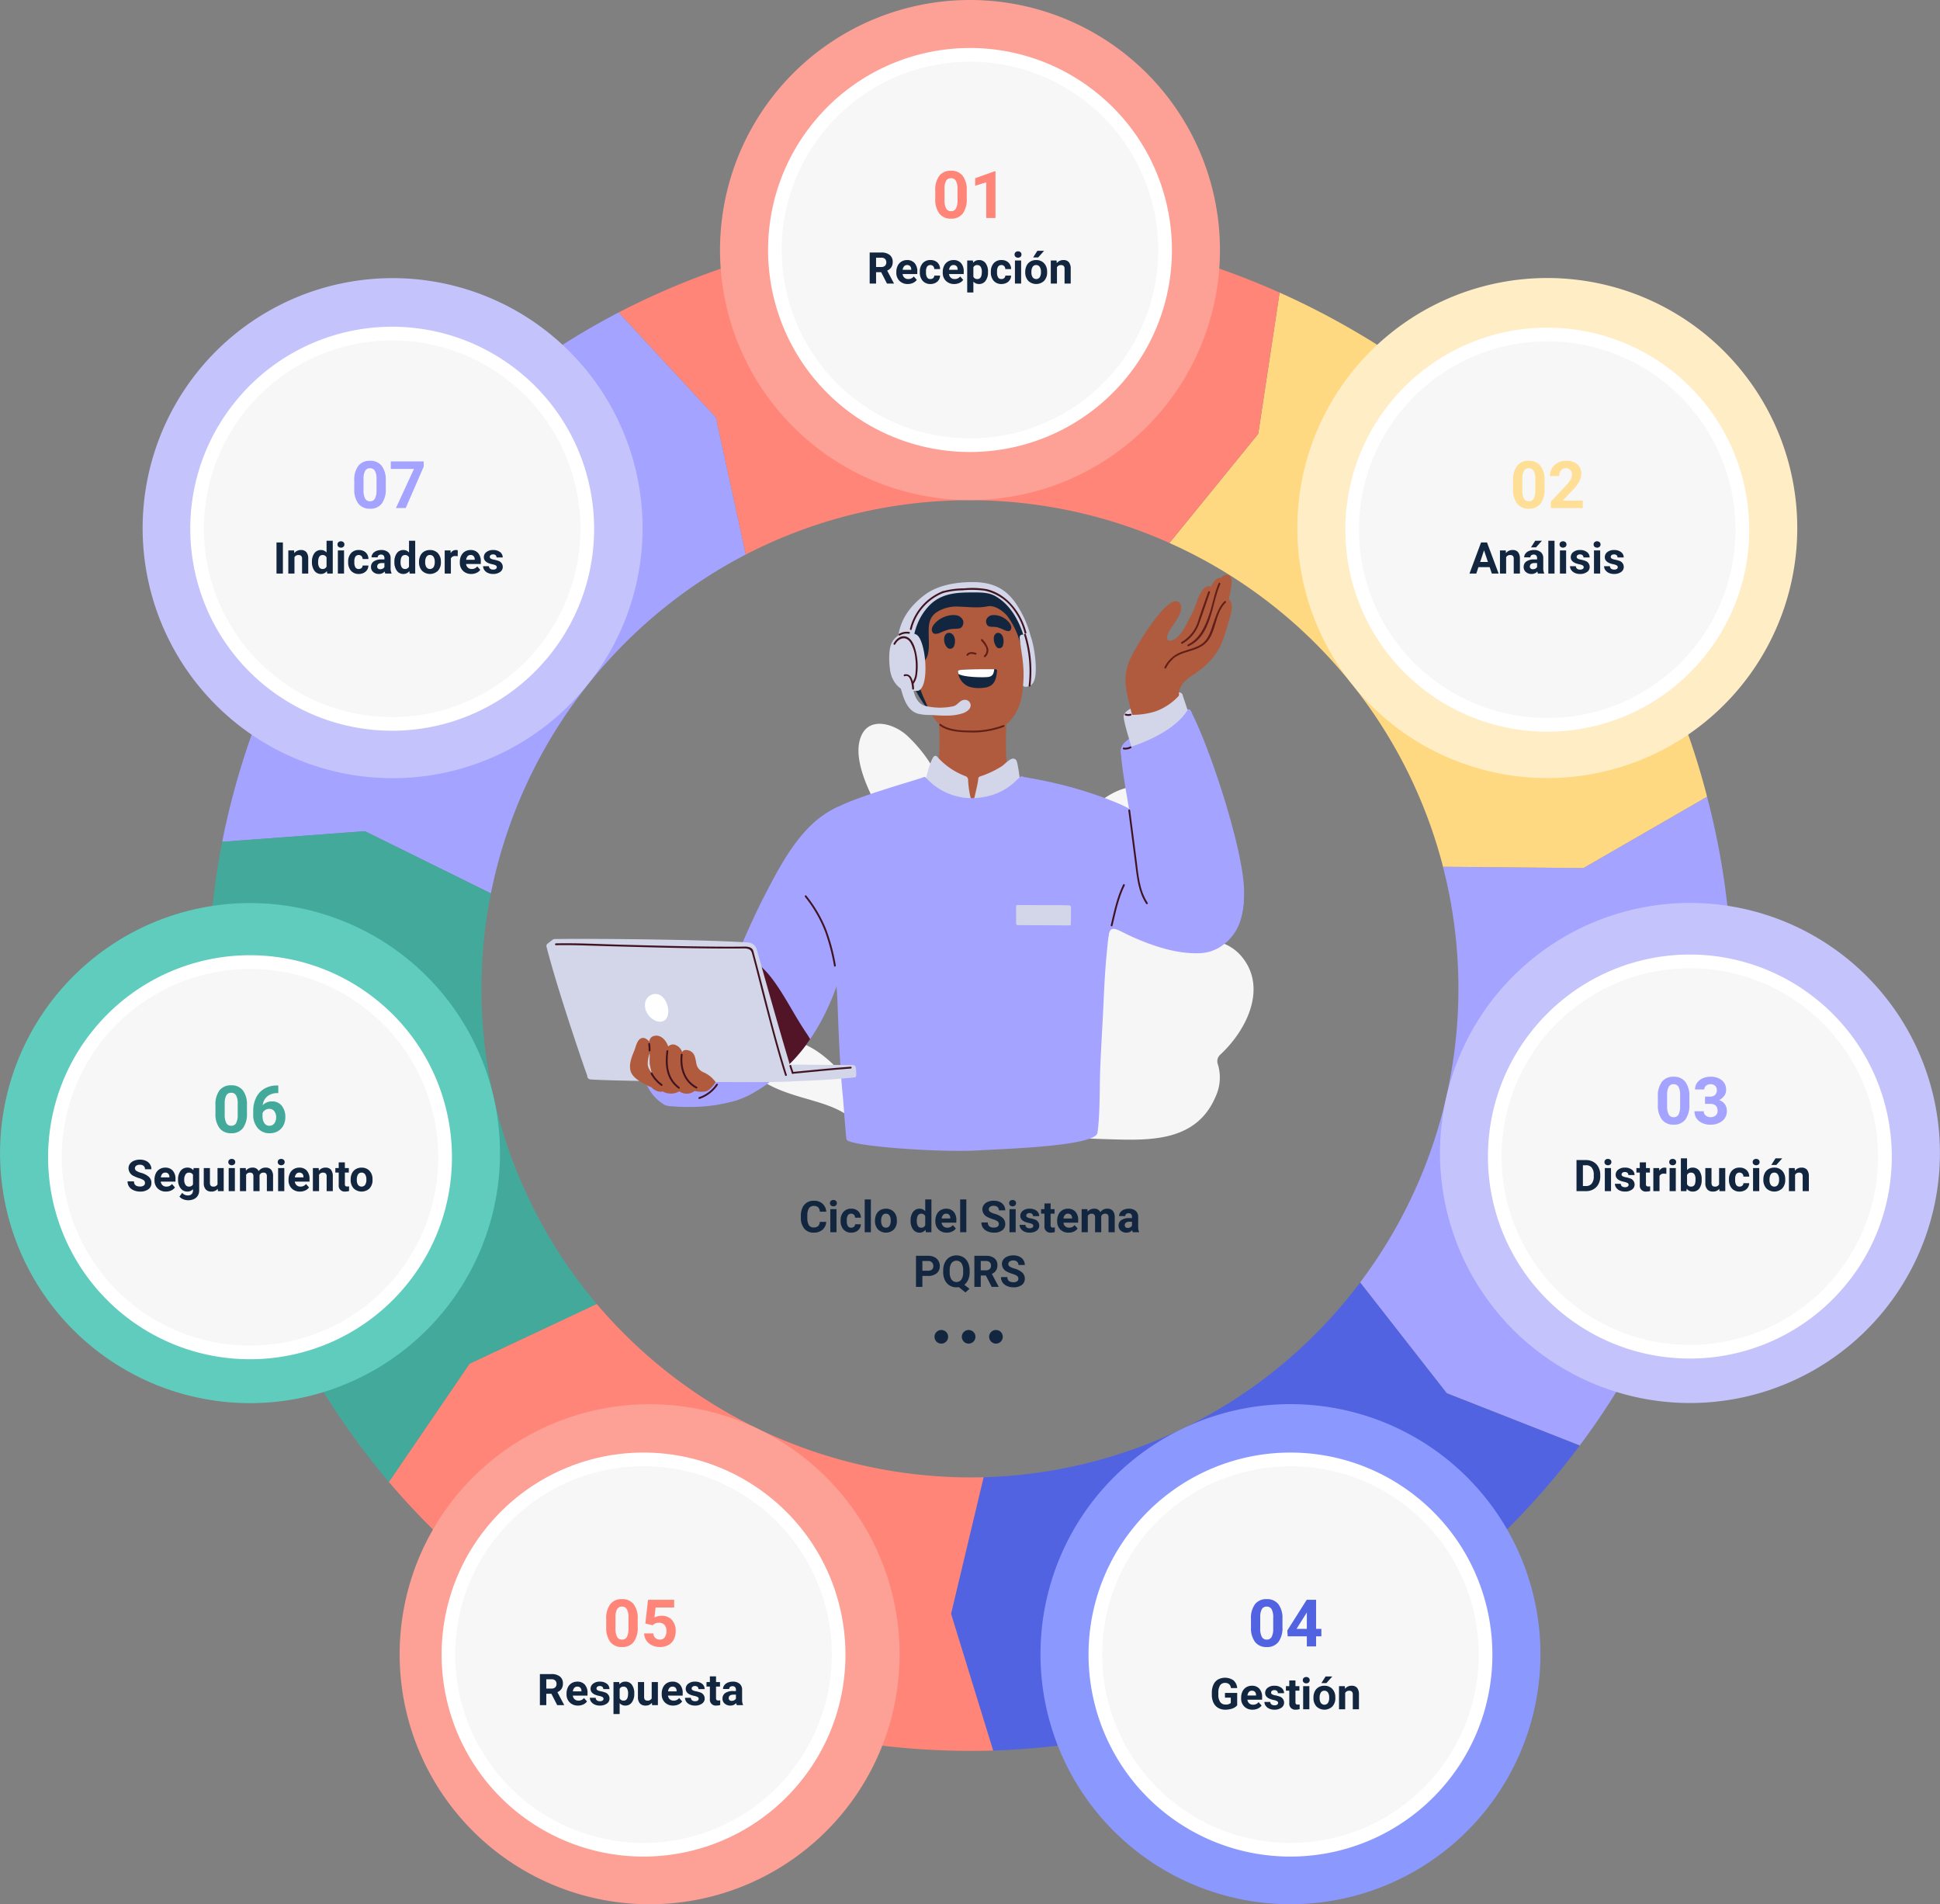 <svg xmlns="http://www.w3.org/2000/svg" xmlns:xlink="http://www.w3.org/1999/xlink" width="710.117" height="696.887" viewBox="0 0 710.117 696.887"><rect x="0" y="0" width="710.117" height="696.887" fill="#808080" stroke="none"/><defs><clipPath id="a"><rect width="255.383" height="230.656" fill="none"/></clipPath></defs><g transform="translate(-445 -2582.113)"><path d="M624.846,291.561l-45.278,26.112-51.385-.49a178.61,178.61,0,0,1-30.324,152.129l31.7,40.538,48.68,19.133a283.26,283.26,0,0,0,17.995-27.259,276.967,276.967,0,0,0,28.614-210.163" transform="translate(445 2582.113)" fill="#a4a3ff"/><path d="M497.86,469.312A178.656,178.656,0,0,1,360.028,540.6l-11.91,49.964,15.41,50.05a281.016,281.016,0,0,0,63.148-9.317A276.7,276.7,0,0,0,578.237,528.983l-48.68-19.134Z" transform="translate(445 2582.113)" fill="#5263e2"/><path d="M360.028,540.6a179.557,179.557,0,0,1-141.616-63.427l-46.528,21.858-29.55,43.29a280.085,280.085,0,0,0,221.193,98.293l-15.409-50.05Z" transform="translate(445 2582.113)" fill="#ff8578"/><path d="M179.685,326.932a179.509,179.509,0,0,1,93.31-124.005l-10.948-50.2-35.583-38.4A280.015,280.015,0,0,0,81.327,308.061l52.248-3.885Z" transform="translate(445 2582.113)" fill="#a4a3ff"/><path d="M428.064,198.7a178.552,178.552,0,0,1,99.8,117.195c.115.429.214.858.324,1.286l51.385.491,45.277-26.112c-.118-.452-.223-.906-.342-1.358a277,277,0,0,0-129.58-169.557,283.723,283.723,0,0,0-26.544-13.57l-7.823,51.681Z" transform="translate(445 2582.113)" fill="#fed981"/><path d="M272.995,202.927A178.728,178.728,0,0,1,428.064,198.7l32.493-39.944,7.823-51.681A276.7,276.7,0,0,0,283.4,92.377a281.154,281.154,0,0,0-56.939,21.955l35.583,38.4Z" transform="translate(445 2582.113)" fill="#ff8578"/><path d="M218.412,477.178a178.583,178.583,0,0,1-38.727-150.246l-46.11-22.756-52.248,3.885a280.151,280.151,0,0,0,61.007,234.265l29.55-43.29Z" transform="translate(445 2582.113)" fill="#43a99b"/><path d="M446.553,91.5A91.5,91.5,0,1,1,355.053,0a91.5,91.5,0,0,1,91.5,91.5" transform="translate(445 2582.113)" fill="#fda096"/><path d="M200.757,121.742A91.5,91.5,0,1,1,72.171,136.234a91.5,91.5,0,0,1,128.586-14.492" transform="translate(445 2582.113)" fill="#c4c3fb"/><path d="M71.155,332.772a91.5,91.5,0,1,1-68.84,109.57,91.5,91.5,0,0,1,68.84-109.57" transform="translate(445 2582.113)" fill="#60ccbd"/><path d="M155.345,565.672a91.5,91.5,0,1,1,42.747,122.136,91.5,91.5,0,0,1-42.747-122.136" transform="translate(445 2582.113)" fill="#fda096"/><path d="M389.927,645.054A91.5,91.5,0,1,1,512.07,687.78a91.5,91.5,0,0,1-122.143-42.726" transform="translate(445 2582.113)" fill="#8b99ff"/><path d="M598.247,511.139A91.5,91.5,0,1,1,707.8,442.28a91.5,91.5,0,0,1-109.558,68.859" transform="translate(445 2582.113)" fill="#c4c3fb"/><path d="M623.427,264.773A91.5,91.5,0,1,1,637.9,136.184a91.5,91.5,0,0,1-14.469,128.589" transform="translate(445 2582.113)" fill="#ffedc6"/><rect width="710.117" height="696.887" transform="translate(445 2582.113)" fill="none"/><path d="M15.361,13.211A4.025,4.025,0,0,1,14.006,16.1a4.76,4.76,0,0,1-3.223,1.055,4.28,4.28,0,0,1-3.441-1.473,6.038,6.038,0,0,1-1.254-4.043v-.7a6.819,6.819,0,0,1,.578-2.891A4.332,4.332,0,0,1,8.318,6.137a4.629,4.629,0,0,1,2.5-.668,4.637,4.637,0,0,1,3.172,1.055,4.326,4.326,0,0,1,1.391,2.961H13.033a2.376,2.376,0,0,0-.613-1.6,2.271,2.271,0,0,0-1.605-.5,1.991,1.991,0,0,0-1.754.84,4.707,4.707,0,0,0-.6,2.605V11.7a5.038,5.038,0,0,0,.559,2.7,1.954,1.954,0,0,0,1.762.852,2.314,2.314,0,0,0,1.621-.5,2.241,2.241,0,0,0,.613-1.535ZM19.135,17H16.869V8.547h2.266Zm-2.4-10.641a1.112,1.112,0,0,1,.34-.836,1.465,1.465,0,0,1,1.848,0,1.105,1.105,0,0,1,.344.836,1.108,1.108,0,0,1-.348.844,1.448,1.448,0,0,1-1.836,0A1.108,1.108,0,0,1,16.736,6.359Zm7.773,8.977a1.481,1.481,0,0,0,1.016-.344,1.2,1.2,0,0,0,.406-.914h2.117a2.9,2.9,0,0,1-.469,1.574,3.093,3.093,0,0,1-1.262,1.109,3.949,3.949,0,0,1-1.77.395A3.67,3.67,0,0,1,21.69,16a4.56,4.56,0,0,1-1.047-3.184v-.148a4.508,4.508,0,0,1,1.039-3.117,3.627,3.627,0,0,1,2.852-1.164,3.555,3.555,0,0,1,2.543.9,3.2,3.2,0,0,1,.973,2.4H25.932a1.551,1.551,0,0,0-.406-1.072,1.51,1.51,0,0,0-2.223.163,3.333,3.333,0,0,0-.4,1.866v.235a3.375,3.375,0,0,0,.4,1.878A1.377,1.377,0,0,0,24.51,15.336ZM31.721,17H29.455V5h2.266Zm1.508-4.3a5.013,5.013,0,0,1,.484-2.242A3.546,3.546,0,0,1,35.108,8.93a4.069,4.069,0,0,1,2.113-.539,3.849,3.849,0,0,1,2.793,1.047,4.2,4.2,0,0,1,1.207,2.844l.016.578a4.418,4.418,0,0,1-1.086,3.121,4.209,4.209,0,0,1-5.832,0,4.5,4.5,0,0,1-1.09-3.187Zm2.258.16A3.16,3.16,0,0,0,35.94,14.7a1.628,1.628,0,0,0,2.578.008,3.457,3.457,0,0,0,.461-2.015,3.128,3.128,0,0,0-.461-1.831,1.5,1.5,0,0,0-1.3-.649,1.474,1.474,0,0,0-1.281.646A3.516,3.516,0,0,0,35.486,12.856Zm10.773-.145a5.094,5.094,0,0,1,.887-3.148,2.877,2.877,0,0,1,2.426-1.172,2.589,2.589,0,0,1,2.039.922V5h2.266V17H51.838l-.109-.9a2.657,2.657,0,0,1-2.172,1.055,2.869,2.869,0,0,1-2.395-1.176A5.258,5.258,0,0,1,46.26,12.711Zm2.258.168a3.337,3.337,0,0,0,.414,1.823,1.349,1.349,0,0,0,1.2.634,1.511,1.511,0,0,0,1.477-.884V11.111a1.489,1.489,0,0,0-1.461-.884Q48.518,10.227,48.518,12.879Zm11,4.277a4.15,4.15,0,0,1-3.027-1.141,4.054,4.054,0,0,1-1.168-3.039v-.219a5.106,5.106,0,0,1,.492-2.277,3.612,3.612,0,0,1,1.395-1.547,3.914,3.914,0,0,1,2.059-.543A3.508,3.508,0,0,1,62,9.484a4.444,4.444,0,0,1,1,3.1v.922H57.611a2.1,2.1,0,0,0,.66,1.328,2,2,0,0,0,1.395.5,2.437,2.437,0,0,0,2.039-.945l1.109,1.242a3.389,3.389,0,0,1-1.375,1.121A4.511,4.511,0,0,1,59.518,17.156Zm-.258-6.945a1.411,1.411,0,0,0-1.09.455,2.357,2.357,0,0,0-.535,1.3h3.141v-.181a1.681,1.681,0,0,0-.406-1.165A1.456,1.456,0,0,0,59.26,10.211ZM66.658,17H64.393V5h2.266Zm11.891-2.984A1.2,1.2,0,0,0,78.08,13a6.148,6.148,0,0,0-1.687-.75,11.963,11.963,0,0,1-1.93-.777,3.153,3.153,0,0,1-1.937-2.82A2.747,2.747,0,0,1,73.045,7a3.389,3.389,0,0,1,1.492-1.129,5.616,5.616,0,0,1,2.184-.406,5.112,5.112,0,0,1,2.172.441,3.458,3.458,0,0,1,1.48,1.246A3.261,3.261,0,0,1,80.9,8.984H78.557a1.534,1.534,0,0,0-.492-1.215,2.023,2.023,0,0,0-1.383-.434,2.162,2.162,0,0,0-1.336.363,1.146,1.146,0,0,0-.477.957,1.1,1.1,0,0,0,.559.93,6.311,6.311,0,0,0,1.645.7,7.106,7.106,0,0,1,2.914,1.492A2.972,2.972,0,0,1,80.9,14a2.737,2.737,0,0,1-1.117,2.316,4.891,4.891,0,0,1-3.008.84,5.808,5.808,0,0,1-2.391-.48,3.783,3.783,0,0,1-1.645-1.316,3.371,3.371,0,0,1-.566-1.937h2.352q0,1.883,2.25,1.883a2.189,2.189,0,0,0,1.3-.34A1.106,1.106,0,0,0,78.549,14.016ZM84.721,17H82.455V8.547h2.266Zm-2.4-10.641a1.112,1.112,0,0,1,.34-.836,1.465,1.465,0,0,1,1.848,0,1.105,1.105,0,0,1,.344.836,1.108,1.108,0,0,1-.348.844,1.448,1.448,0,0,1-1.836,0A1.108,1.108,0,0,1,82.322,6.359Zm8.836,8.3a.727.727,0,0,0-.41-.652,4.659,4.659,0,0,0-1.316-.426q-3.016-.633-3.016-2.562a2.323,2.323,0,0,1,.934-1.879,3.766,3.766,0,0,1,2.441-.754,4.053,4.053,0,0,1,2.574.758,2.388,2.388,0,0,1,.965,1.969H91.072a1.092,1.092,0,0,0-.312-.8A1.322,1.322,0,0,0,89.783,10a1.351,1.351,0,0,0-.883.258.814.814,0,0,0-.312.656.7.7,0,0,0,.355.605,3.657,3.657,0,0,0,1.2.4,9.8,9.8,0,0,1,1.422.379,2.336,2.336,0,0,1,1.789,2.273,2.2,2.2,0,0,1-.992,1.871,4.28,4.28,0,0,1-2.562.715,4.47,4.47,0,0,1-1.887-.379,3.166,3.166,0,0,1-1.293-1.039,2.414,2.414,0,0,1-.469-1.426h2.141a1.179,1.179,0,0,0,.445.922,1.766,1.766,0,0,0,1.109.32,1.635,1.635,0,0,0,.98-.246A.766.766,0,0,0,91.158,14.664Zm6.352-8.2V8.547h1.445V10.2H97.51v4.219a1.007,1.007,0,0,0,.18.672.9.9,0,0,0,.688.2,3.6,3.6,0,0,0,.664-.055v1.711a4.648,4.648,0,0,1-1.367.2,2.156,2.156,0,0,1-2.422-2.4V10.2H94.018V8.547h1.234V6.469ZM104.1,17.156a4.15,4.15,0,0,1-3.027-1.141,4.054,4.054,0,0,1-1.168-3.039v-.219a5.106,5.106,0,0,1,.492-2.277A3.612,3.612,0,0,1,101.8,8.934a3.914,3.914,0,0,1,2.059-.543,3.508,3.508,0,0,1,2.73,1.094,4.444,4.444,0,0,1,1,3.1v.922H102.2a2.1,2.1,0,0,0,.66,1.328,2,2,0,0,0,1.395.5,2.437,2.437,0,0,0,2.039-.945l1.109,1.242a3.389,3.389,0,0,1-1.375,1.121A4.511,4.511,0,0,1,104.1,17.156Zm-.258-6.945a1.411,1.411,0,0,0-1.09.455,2.357,2.357,0,0,0-.535,1.3h3.141v-.181a1.681,1.681,0,0,0-.406-1.165A1.456,1.456,0,0,0,103.846,10.211Zm7.133-1.664.07.945a2.971,2.971,0,0,1,2.43-1.1,2.255,2.255,0,0,1,2.242,1.289,2.9,2.9,0,0,1,2.539-1.289,2.521,2.521,0,0,1,2.047.8,3.681,3.681,0,0,1,.672,2.41V17h-2.266V11.609a1.61,1.61,0,0,0-.281-1.051,1.246,1.246,0,0,0-.992-.332,1.409,1.409,0,0,0-1.406.969l.008,5.8h-2.258V11.617a1.59,1.59,0,0,0-.289-1.062,1.259,1.259,0,0,0-.984-.328,1.463,1.463,0,0,0-1.391.8V17h-2.258V8.547ZM127.611,17a2.507,2.507,0,0,1-.227-.758,2.732,2.732,0,0,1-2.133.914,3,3,0,0,1-2.059-.719,2.312,2.312,0,0,1-.816-1.812,2.389,2.389,0,0,1,1-2.062,4.915,4.915,0,0,1,2.879-.727h1.039v-.484a1.393,1.393,0,0,0-.3-.937,1.183,1.183,0,0,0-.949-.352,1.345,1.345,0,0,0-.895.273.929.929,0,0,0-.324.75h-2.258a2.268,2.268,0,0,1,.453-1.359,3,3,0,0,1,1.281-.98,4.669,4.669,0,0,1,1.859-.355,3.689,3.689,0,0,1,2.48.785,2.747,2.747,0,0,1,.918,2.207v3.664a4.041,4.041,0,0,0,.336,1.82V17Zm-1.867-1.57a1.945,1.945,0,0,0,.922-.223,1.462,1.462,0,0,0,.625-.6V13.156h-.844q-1.7,0-1.8,1.172l-.008.133a.9.9,0,0,0,.3.7A1.153,1.153,0,0,0,125.744,15.43ZM50.572,32.992V37H48.229V25.625h4.438a5.134,5.134,0,0,1,2.254.469,3.454,3.454,0,0,1,1.5,1.332,3.714,3.714,0,0,1,.523,1.965A3.266,3.266,0,0,1,55.8,32.027a4.767,4.767,0,0,1-3.168.965Zm0-1.9h2.094a2.059,2.059,0,0,0,1.418-.437,1.591,1.591,0,0,0,.488-1.25,1.876,1.876,0,0,0-.492-1.352,1.839,1.839,0,0,0-1.359-.531H50.572Zm17.3.477a6.853,6.853,0,0,1-.516,2.77,4.754,4.754,0,0,1-1.43,1.887l1.891,1.484-1.492,1.32-2.422-1.945a5.126,5.126,0,0,1-.859.07,4.732,4.732,0,0,1-2.523-.68,4.515,4.515,0,0,1-1.719-1.941,6.67,6.67,0,0,1-.617-2.9V31.07a6.831,6.831,0,0,1,.605-2.957,4.508,4.508,0,0,1,1.711-1.961,5.014,5.014,0,0,1,5.055,0,4.508,4.508,0,0,1,1.711,1.961,6.811,6.811,0,0,1,.605,2.949ZM65.5,31.055a4.787,4.787,0,0,0-.641-2.719,2.263,2.263,0,0,0-3.648-.012,4.732,4.732,0,0,0-.648,2.691v.555a4.847,4.847,0,0,0,.641,2.7,2.243,2.243,0,0,0,3.656.035,4.819,4.819,0,0,0,.641-2.7Zm8.3,1.781H71.94V37H69.6V25.625h4.227a4.778,4.778,0,0,1,3.109.9,3.1,3.1,0,0,1,1.094,2.539,3.5,3.5,0,0,1-.5,1.941,3.437,3.437,0,0,1-1.527,1.238l2.461,4.648V37H75.94Zm-1.867-1.9H73.83a1.936,1.936,0,0,0,1.367-.449,1.606,1.606,0,0,0,.484-1.238,1.719,1.719,0,0,0-.457-1.266,1.9,1.9,0,0,0-1.4-.461H71.94Zm13.766,3.078A1.2,1.2,0,0,0,85.236,33a6.148,6.148,0,0,0-1.687-.75,11.963,11.963,0,0,1-1.93-.777,3.153,3.153,0,0,1-1.937-2.82A2.747,2.747,0,0,1,80.2,27a3.389,3.389,0,0,1,1.492-1.129,5.616,5.616,0,0,1,2.184-.406,5.112,5.112,0,0,1,2.172.441,3.458,3.458,0,0,1,1.48,1.246,3.261,3.261,0,0,1,.527,1.828H85.713a1.534,1.534,0,0,0-.492-1.215,2.023,2.023,0,0,0-1.383-.434A2.162,2.162,0,0,0,82.5,27.7a1.146,1.146,0,0,0-.477.957,1.1,1.1,0,0,0,.559.93,6.311,6.311,0,0,0,1.645.7,7.106,7.106,0,0,1,2.914,1.492A2.972,2.972,0,0,1,88.057,34a2.737,2.737,0,0,1-1.117,2.316,4.891,4.891,0,0,1-3.008.84,5.808,5.808,0,0,1-2.391-.48A3.783,3.783,0,0,1,79.9,35.359a3.371,3.371,0,0,1-.566-1.937h2.352q0,1.883,2.25,1.883a2.189,2.189,0,0,0,1.3-.34A1.106,1.106,0,0,0,85.705,34.016Z" transform="translate(732.059 3016.045)" fill="#12263f"/><g transform="translate(172.059 1855.811)"><circle cx="2.5" cy="2.5" r="2.5" transform="translate(615 1213)" fill="#12263f"/><circle cx="2.5" cy="2.5" r="2.5" transform="translate(625 1213)" fill="#12263f"/><circle cx="2.5" cy="2.5" r="2.5" transform="translate(635 1213)" fill="#12263f"/></g><path d="M184.638,133.861A71.406,71.406,0,1,1,84.289,145.171a71.406,71.406,0,0,1,100.349-11.309" transform="translate(448.44 2585.923)" fill="#f7f7f7"/><path d="M140.072,263.6A73.814,73.814,0,0,1,69.6,211.84a74.114,74.114,0,0,1-.661-42.114,73.446,73.446,0,0,1,13.395-26.114A73.835,73.835,0,0,1,186.2,131.907a73.573,73.573,0,0,1,24.438,35.634,74.114,74.114,0,0,1,.661,42.114A73.446,73.446,0,0,1,197.9,235.769a73.907,73.907,0,0,1-57.83,27.831Zm.092-142.818a68.912,68.912,0,1,0,42.915,15.035A68.606,68.606,0,0,0,140.164,120.781Z" transform="translate(448.44 2585.923)" fill="#fff"/><path d="M184.638,133.861A71.406,71.406,0,1,1,84.289,145.171a71.406,71.406,0,0,1,100.349-11.309" transform="translate(659.94 2483.923)" fill="#f7f7f7"/><path d="M140.072,263.6A73.814,73.814,0,0,1,69.6,211.84a74.114,74.114,0,0,1-.661-42.114,73.446,73.446,0,0,1,13.395-26.114A73.835,73.835,0,0,1,186.2,131.907a73.573,73.573,0,0,1,24.438,35.634,74.114,74.114,0,0,1,.661,42.114A73.446,73.446,0,0,1,197.9,235.769a73.907,73.907,0,0,1-57.83,27.831Zm.092-142.818a68.912,68.912,0,1,0,42.915,15.035A68.606,68.606,0,0,0,140.164,120.781Z" transform="translate(659.94 2483.923)" fill="#fff"/><path d="M184.638,133.861A71.406,71.406,0,1,1,84.289,145.171a71.406,71.406,0,0,1,100.349-11.309" transform="translate(871.249 2586.262)" fill="#f7f7f7"/><path d="M140.072,263.6A73.814,73.814,0,0,1,69.6,211.84a74.114,74.114,0,0,1-.661-42.114,73.446,73.446,0,0,1,13.395-26.114A73.835,73.835,0,0,1,186.2,131.907a73.573,73.573,0,0,1,24.438,35.634,74.114,74.114,0,0,1,.661,42.114A73.446,73.446,0,0,1,197.9,235.769a73.907,73.907,0,0,1-57.83,27.831Zm.092-142.818a68.912,68.912,0,1,0,42.915,15.035A68.606,68.606,0,0,0,140.164,120.781Z" transform="translate(871.249 2586.262)" fill="#fff"/><path d="M184.638,133.861A71.406,71.406,0,1,1,84.289,145.171a71.406,71.406,0,0,1,100.349-11.309" transform="translate(923.44 2815.674)" fill="#f7f7f7"/><path d="M140.072,263.6A73.814,73.814,0,0,1,69.6,211.84a74.114,74.114,0,0,1-.661-42.114,73.446,73.446,0,0,1,13.395-26.114A73.835,73.835,0,0,1,186.2,131.907a73.573,73.573,0,0,1,24.438,35.634,74.114,74.114,0,0,1,.661,42.114A73.446,73.446,0,0,1,197.9,235.769a73.907,73.907,0,0,1-57.83,27.831Zm.092-142.818a68.912,68.912,0,1,0,42.915,15.035A68.606,68.606,0,0,0,140.164,120.781Z" transform="translate(923.44 2815.674)" fill="#fff"/><path d="M184.638,133.861A71.406,71.406,0,1,1,84.289,145.171a71.406,71.406,0,0,1,100.349-11.309" transform="translate(777.243 2997.923)" fill="#f7f7f7"/><path d="M140.072,263.6A73.814,73.814,0,0,1,69.6,211.84a74.114,74.114,0,0,1-.661-42.114,73.446,73.446,0,0,1,13.395-26.114A73.835,73.835,0,0,1,186.2,131.907a73.573,73.573,0,0,1,24.438,35.634,74.114,74.114,0,0,1,.661,42.114A73.446,73.446,0,0,1,197.9,235.769a73.907,73.907,0,0,1-57.83,27.831Zm.092-142.818a68.912,68.912,0,1,0,42.915,15.035A68.606,68.606,0,0,0,140.164,120.781Z" transform="translate(777.243 2997.923)" fill="#fff"/><path d="M184.638,133.861A71.406,71.406,0,1,1,84.289,145.171a71.406,71.406,0,0,1,100.349-11.309" transform="translate(540.44 2997.923)" fill="#f7f7f7"/><path d="M140.072,263.6A73.814,73.814,0,0,1,69.6,211.84a74.114,74.114,0,0,1-.661-42.114,73.446,73.446,0,0,1,13.395-26.114A73.835,73.835,0,0,1,186.2,131.907a73.573,73.573,0,0,1,24.438,35.634,74.114,74.114,0,0,1,.661,42.114A73.446,73.446,0,0,1,197.9,235.769a73.907,73.907,0,0,1-57.83,27.831Zm.092-142.818a68.912,68.912,0,1,0,42.915,15.035A68.606,68.606,0,0,0,140.164,120.781Z" transform="translate(540.44 2997.923)" fill="#fff"/><path d="M184.638,133.861A71.406,71.406,0,1,1,84.289,145.171a71.406,71.406,0,0,1,100.349-11.309" transform="translate(396.401 2815.923)" fill="#f7f7f7"/><path d="M140.072,263.6A73.814,73.814,0,0,1,69.6,211.84a74.114,74.114,0,0,1-.661-42.114,73.446,73.446,0,0,1,13.395-26.114A73.835,73.835,0,0,1,186.2,131.907a73.573,73.573,0,0,1,24.438,35.634,74.114,74.114,0,0,1,.661,42.114A73.446,73.446,0,0,1,197.9,235.769a73.907,73.907,0,0,1-57.83,27.831Zm.092-142.818a68.912,68.912,0,1,0,42.915,15.035A68.606,68.606,0,0,0,140.164,120.781Z" transform="translate(396.401 2815.923)" fill="#fff"/><g transform="translate(702.841 2824.883)"><path d="M263.759,156.384c3.162-7.163,12.062-4.221,16.56-.2a52.148,52.148,0,0,1,10.315,13.1c1.5,2.617,7.384,11.589,5.379,14.494-.729,1.057-2.832,1.265-3.927,1.59q-3.89,1.153-7.874,1.943c-2.772.55-8.174,2.344-10.691.525a13.024,13.024,0,0,1-2.615-3.417,50.743,50.743,0,0,1-3.6-6.448c-2.756-5.9-6.41-15.1-3.545-21.586" transform="translate(-206.323 -129.928)" fill="#f6f6f6"/><path d="M45.632,246.144c-.329-.555-.712-1.083-1.09-1.6-7.619-10.476-17.378-23.583-31.748-23.816-3.654-.059-8.447.792-11.177,3.48-3.2,3.15-1.112,6.815,1.641,9.317,5.3,4.819,12.159,7.026,18.867,8.989,5.939,1.738,12.221,3.337,17.131,7.272.073.145.151.287.223.433a2.914,2.914,0,0,0,2.813,1.78c2.612-.114,5.043-1.129,4.034-4.344a7.227,7.227,0,0,0-.692-1.506" transform="translate(14.451 -83.422)" fill="#f6f6f6"/><path d="M16.061,124.721q8.058-26.138,16.733-52.1a175.291,175.291,0,0,1,21.283-43.1C61.3,18.963,73.7-1.453,89.573.082c7.744.749,12.751,7.111,15.62,13.343A40.824,40.824,0,0,1,108.341,35.5a67.68,67.68,0,0,1-7.087,22.072,27.225,27.225,0,0,1,3.468-1.02c7.316-1.61,15.675-.273,20.621,5.415,9.876,11.357,2.341,27.079-7.614,36.269a3.208,3.208,0,0,0-.837,3.432,16.536,16.536,0,0,1-.8,11.829c-7.152,16.962-24.76,16.073-39.76,15.616-16.765-.511-33.558-1.525-50.261-3.073-.548-.051-10.077-1.1-10.01-1.322" transform="translate(71.041 45)" fill="#f6f6f6"/></g><g transform="translate(645 2792.458)" clip-path="url(#a)"><path d="M239.615,21.885c-.5-2.771-4.014-6.817-5.869-8.933-3.62-4.13-9.914-5.064-15.143-5.024-5.257.04-10.838,1.309-15.058,4.585-4.485,3.48-7.963,11.188-7.587,16.95.33,5.045,1.556,8.3,3.078,13.123.943,2.983,5.092,10.08,9.04,12.679.451.3,3.588-.457,3.85-.778,1.491.345,18.984-2.535,19.2-2.476.264.377,6.286-14.839,6.693-15.292,1.325-1.477,3.257-6.752,1.792-14.833" transform="translate(-64.838 -2.623)" fill="#12263f"/><path d="M208.556,104.1c1.135,1.464,26.284,3.159,30.286-1.7-1.033-2.908-1.359-9.8-1.488-12.3-.308-5.957.022-11.882.2-17.835.1-3.146-21.322-.709-24.582-1.117-.427-.054-.608.286-.563.62a.622.622,0,0,0-.321.649,83.488,83.488,0,0,1,.762,15.526c-.069,3.322-.9,11.859-4.3,16.157" transform="translate(-69.017 -23.374)" fill="#b05a3e"/><path d="M241.155,102.513c-.229-1.1-.3-2.373-1.588-2.47-1.337-.1-3.218,2.143-4.324,2.842a36.2,36.2,0,0,1-7.992,3.722.576.576,0,0,0-.294.224.592.592,0,0,0-.226.435c-.151,2.007-1.322,6.477-1.911,9.079a.179.179,0,0,1-.345.017,33.948,33.948,0,0,1-1.48-8.485,1.462,1.462,0,0,0-.942-1.415,25.978,25.978,0,0,1-10.444-7.2.819.819,0,0,0-1.244.1c-1.265,1.572-3.647,9.724-2.794,10.632,1.03,1.1,3.373,2.2,4.675,2.928a37.036,37.036,0,0,0,9.324,3.575.565.565,0,0,0,.64-.263,21.208,21.208,0,0,1,2.374.926c-.006.058-.014.118-.019.174a1.792,1.792,0,0,1,.31-.062c.311.114.515.166.486.088-.017-.05-.035-.1-.053-.149,3.017-.406,14.032-1.74,16.811-6.679a.581.581,0,0,0,.073-.3.607.607,0,0,0,.051-.337c-.351-2.451-.582-4.959-1.089-7.383" transform="translate(-68.631 -32.769)" fill="#d3d6e8"/><path d="M141.624,139.986c-.693-4.171-1.54-8.658-4.059-12.153a1.537,1.537,0,0,0-.668-.533c-.3-.2-.228-.785-.685-.589-12.937,5.536-20.381,19.551-26.57,31.419-7.261,13.925-14.742,32.712-20.353,47.385-1,2.616-1.667,5.407-.549,8.1a19.7,19.7,0,0,0,7.231,7.979c5.847,3.24,14.4,6.187,19.388,1.957,11.726-9.94,19.429-26.148,22.708-40.229,2.28-9.791,4.257-20.621,4.477-30.771a67.748,67.748,0,0,0-.921-12.561" transform="translate(-29.174 -41.919)" fill="#a4a3ff"/><path d="M352.577,159.319c.194-4.607-26.6-21.1-33.149-26.036-4.913-3.7-10.839-6.6-18.595-9.047-2.557-.807-5.69,26.4-7,34.879-.252,1.625,8.976,15.879,9.172,14.247.569-4.76,3.024-2.286,8.935.347,7.3,3.254,15.765,6.09,23.988,5.9,10.456-.245,16.192-9.4,16.651-20.288" transform="translate(-97.235 -41.107)" fill="#a4a3ff"/><path d="M202.025,46.921c-.937-1.653-2.195-2.921-3.8-3.07-2.154-.2-2.414,2.662-2.195,4.206a10.988,10.988,0,0,0,4.238,7.215c1.6,1.154,4,1.76,3.863-1.018a18.58,18.58,0,0,0-2.11-7.332" transform="translate(-64.852 -14.508)" fill="#b05a3e"/><path d="M240.883,47.729a55.551,55.551,0,0,0,.4-9.2c-.209-6.071-1.61-14-5.282-19.162-3.151-4.433-9.827-5.446-15.065-5.368a22,22,0,0,0-5.323.753c-16.165,4.3-16.606,22.259-10.711,35.179,1.349,2.957,2.819,6.817,5.306,9.079,3.065,2.789,8,2.719,11.913,2.67,3.523-.043,6.715.139,10.1-.926,5.336-1.678,8.114-8.279,8.66-13.031" transform="translate(-66.661 -4.633)" fill="#b05a3e"/><path d="M337.178,65.029c.009-.073.116-.111.051-.177-1.058-1.088-2.017-.6-3.051-.36-1.834.431-3.656.913-5.458,1.467a55.616,55.616,0,0,0-9.78,4.014c-1.236.533-3.307,1.691-3.091,3.454a26.231,26.231,0,0,0,6.186.772,19,19,0,0,0,6.393-2.057,39.5,39.5,0,0,0,5.543-3.341c1.311-.937,2.983-1.879,3.241-3.6a.247.247,0,0,0-.035-.173" transform="translate(-104.518 -21.236)" fill="#d3d6e8"/><path d="M271.906,135.3c-7.025-8.339-12.956-12.6-19.453-15.3-17.879-7.426-32.74-9.055-34.483-9.646-.925-.314-.7-.312-3.548,2.35a22.079,22.079,0,0,1-11.244,5.148,22.566,22.566,0,0,1-20.71-7.043c-.639-.616-.745-.314-1.588-.035-5.66,1.874-21.765,6.372-29.7,10.153a39.065,39.065,0,0,0-11.718,8.151c-3.28,3.474-8.434,12.645-8.161,13.319.022.055.048.108.07.163.019.285,8.472,14.672,12.29,22.179,4.55,8.946,5.971,18.193,6.34,28.127.349,9.389.887,23.982,1.943,34.321.286,2.811,1.006,13.728,1.361,15.893.411,2.494,34.406,4.922,48.655,4.01,7.712-.493,42.445-1.445,43.2-6.409.746-4.9.8-12.334.884-18.546.09-6.628.832-18.672,1.159-25.288.541-10.925.666-17.656,2.58-32.878a4.023,4.023,0,0,1,1.079-2.27c2.145-2.251,17.375-15.355,20.528-21.211a1.215,1.215,0,0,0,.15-.533c.332-.337.762-4.179.363-4.653" transform="translate(-43.449 -36.473)" fill="#a4a3ff"/><path d="M355.195,9.58c-.221-.347-.523-.78-.556-.652a31.4,31.4,0,0,0,.839-4.322c.119-1.046.476-2.785-.139-3.786-.917-1.49-2.684-.684-3.642.317-.024.026-.046.054-.07.08-1.289-.431-2.5,1.1-3.517,3.145-2.62-1.2-4.63,3.788-5.242,5.674-1.14,3.511-2.052,4.648-3.689,7.982-1.809,3.685-3.979,5.669-5.35,6.012-1.349.337-1.833-.018-1.72-1.471.149-1.918,2.7-4.364,4.4-7.849.586-1.2,1.141-3.183.125-4.384-3.575-4.23-14.018,13.181-15.4,15.5-2.648,4.457-4.521,8-4.376,13.329.094,3.428,1.082,6.635,1.839,9.946.668,2.925,2.732,9.756,3.017,9.76,3.813,3.731,16.706-6.224,16.527-6.542,0-.013,0-.025,0-.039-.552-2.4-1.115-4.79-1.657-7.189-.929-4.122,2.038-6.531,5.206-8.619,8.709-5.739,10.286-11.481,11.3-14.408.606-1.758,1.114-3.549,1.6-5.343a17.215,17.215,0,0,0,1.059-5.1,5.158,5.158,0,0,0-.31-1.656c-.007-.016-.108-.187-.236-.388" transform="translate(-104.854 0)" fill="#b05a3e"/><path d="M276.553,180.761c-.68-.183-14.574-.051-19.1-.175a.55.55,0,0,0-.5.6c0,1.99.014,3.981.023,5.971,0,.8.355.811,1.022.814l.944,0,2.6.014,6.7.036,6.083.032,2.352.013a.364.364,0,0,0,.327-.389c.038-1.859.065-4.218.056-6,0-.425-.152-.824-.518-.922" transform="translate(-85.034 -59.761)" fill="#d3d6e8"/><path d="M339.018,73.565c-3.038.327-5.9,1.9-8.525,3.319-3.242,1.746-6.378,3.676-9.508,5.614a.829.829,0,0,0-.735.062c-2.61,1.473-6.4,3.571-6.03,6.619.064.527.306.811.713.853a.939.939,0,0,0,.91.049.772.772,0,0,0,.573-.013,19.247,19.247,0,0,0,4.341-2.37.947.947,0,0,0,.434-.083A70.567,70.567,0,0,0,332.433,81.1c2.253-1.556,6.438-3.624,7.832-6.082,0,0-.46-1.542-1.247-1.457" transform="translate(-103.976 -24.344)" fill="#a4a3ff"/><path d="M340.874,76.222c-.379-1.482-2.86-8.908-3.548-10.959a.418.418,0,0,0-.717-.139,21.216,21.216,0,0,1-5.828,4.826c-5.314,3.255-12.88,2.848-13.92,2.741a.777.777,0,0,0-.417.078.731.731,0,0,0-.569.615c-.135,2.252,3.622,13.494,3.622,13.494.074.025.147.043.221.067a.99.99,0,0,0,1.11.311,15.628,15.628,0,0,0,12.593-2.142c3.668-2.317,7.508-8.679,7.453-8.893" transform="translate(-104.53 -21.502)" fill="#d3d6e8"/><path d="M339.772,74.093a.784.784,0,0,0-.972-.4c-6.2,10.213-24.1,14.544-24.2,14.679a.74.74,0,0,0-.391.757c.676,8.768,2.884,18.833,4.035,27.55q.893,6.773,1.787,13.545c.506,3.833.785,7.834,2.318,11.428,2.469,5.787,7.807,9.8,13.492,12.119,3.709,1.515,16.675,5.386,17.071,5.031,5.052-4.523,6.451-10.47,6.451-18.416,0-14.793-12.554-53.083-19.59-66.29" transform="translate(-103.979 -24.372)" fill="#a4a3ff"/><path d="M313.281,169.353c-2.29,4.658-3.347,9.84-4.528,14.859-.1.419.547.6.646.178,1.167-4.959,2.2-10.1,4.46-14.7.189-.385-.387-.725-.577-.338" transform="translate(-102.171 -55.987)" fill="#401321"/><path d="M141.45,175.881a47.759,47.759,0,0,1,7.427,12.914,76.532,76.532,0,0,1,3.2,12.358c.081.422.726.244.645-.178a72.572,72.572,0,0,0-3.564-13.309,49.176,49.176,0,0,0-7.233-12.259c-.266-.338-.737.139-.473.473" transform="translate(-46.784 -58.009)" fill="#401321"/><path d="M318.367,128.7q1.237,9.591,2.476,19.184c.664,5.141,1.1,10.545,4.038,14.981.237.357.816.023.577-.338-3.1-4.682-3.416-10.531-4.114-15.943q-1.154-8.942-2.308-17.884c-.054-.421-.724-.426-.669,0" transform="translate(-105.355 -42.485)" fill="#401321"/><path d="M315.672,94.975a4.562,4.562,0,0,0,2.683-.489c.383-.2.045-.774-.338-.577a3.951,3.951,0,0,1-2.345.4c-.426-.054-.422.616,0,.669" transform="translate(-104.359 -31.063)" fill="#401321"/><path d="M316.659,76.626a3.378,3.378,0,0,0,1.966.032.335.335,0,0,0-.178-.646,2.72,2.72,0,0,1-1.61-.031c-.411-.132-.587.514-.178.645" transform="translate(-104.714 -25.138)" fill="#401321"/><path d="M99.969,233.179A48.372,48.372,0,0,0,89.7,232.4c-2.352.078-5.788-.084-7.842,1.345-2.033,1.415-3.066,4.358-4.12,6.483-1.346,2.715-2.7,5.606-5.026,7.635-2.356,2.053-12.231,8.616-16.843,11.909-.553.114-1.107.229-1.663.352-.6.132-.739,1.654-.567,1.959,1.6,2.871,2.585,5.787,7.283,8.776a7.584,7.584,0,0,0,3.08.565,60.142,60.142,0,0,0,6.4.221,59.515,59.515,0,0,0,16.832-2.372,32.089,32.089,0,0,0,7.362-3.453,40.017,40.017,0,0,0,6.821-4.947c5.089-4.914,10.229-13.211,14.22-19.007,0,0-9.946-7.646-15.671-8.692" transform="translate(-17.729 -76.901)" fill="#a4a3ff"/><path d="M138.3,268.871a1.1,1.1,0,0,0-1.079-.966c-7.755-.062-61.636-.482-60.758-.231.106.031-.2.035-.278.079-.69-.094-.725-.484,0-.3,5.986,1.525,12.279,2.147,18.366,3.2,6.232,1.082,19.1,3.265,19.347,3.256,7.937-.294,16.028-.642,23.925-1.493a.6.6,0,0,0,.6-.6,13.129,13.129,0,0,0-.12-2.949" transform="translate(-25.037 -88.491)" fill="#d3d6e8"/><path d="M89.881,247.742a26.068,26.068,0,0,1,16.972-2.668c.421.076.6-.569.178-.645a26.815,26.815,0,0,0-17.488,2.735c-.38.2-.042.78.338.577" transform="translate(-29.577 -80.744)" fill="#401321"/><path d="M124.376,236.465c-4.183-6.135-7.45-12.856-11.784-18.888-3.409-4.746-7.842-9.081-13.432-10-3.6,8.512-6.982,17.157-9.872,24.713-1,2.616-1.667,5.407-.549,8.1a19.7,19.7,0,0,0,7.231,7.979c5.847,3.24,14.4,6.187,19.388,1.957a58.65,58.65,0,0,0,10.351-11.7c-.411-.741-.86-1.461-1.335-2.158" transform="translate(-29.174 -68.692)" fill="#521427"/><path d="M90.342,249.444a1.223,1.223,0,0,0-.052-.377c-4.312-14.01-11.071-38.258-13.319-46.135a3.409,3.409,0,0,0-3.05-2.47c-17.627-1.169-59.91-1.489-70.948-1.263a1.025,1.025,0,0,0-.59.2c-.667.487-1.322.991-1.976,1.5a1.031,1.031,0,0,0-.373,1.074c4.384,17.065,14.772,47.061,14.924,47.194a1.278,1.278,0,0,0,1.141,1.392c6.225.612,70.7,1.5,73.567.656a1.192,1.192,0,0,0,.676-1.766" transform="translate(0 -65.898)" fill="#d3d6e8"/><path d="M360.1,14.431c-2.048,1.938-3.006,5-3.937,7.592-1.138,3.166-1.827,6.581-4.963,8.4-2.342,1.358-5.091,1.776-7.561,2.835a11.329,11.329,0,0,0-5.507,5.292.335.335,0,0,0,.578.338,11.3,11.3,0,0,1,3.413-4.083,15.883,15.883,0,0,1,3.833-1.688c2.283-.747,4.745-1.332,6.669-2.85,4.694-3.7,3.645-11.289,7.949-15.363.313-.3-.161-.769-.473-.473" transform="translate(-111.882 -4.744)" fill="#611f19"/><path d="M238.411,81.978a31.646,31.646,0,0,1-11.806,2.009c-3.5-.015-8.214-.185-11.123-2.419-.341-.262-.674.318-.337.577,2.856,2.195,7.435,2.434,10.876,2.5a32.424,32.424,0,0,0,12.567-2.027c.4-.157.223-.8-.178-.645" transform="translate(-71.151 -26.971)" fill="#611f19"/><path d="M74.817,266.731a13.018,13.018,0,0,0-1.956-1.17,4.569,4.569,0,0,1-2.623-2.479c-.624-1.859-.264-5.011-3.285-5.676-1.214-.268-1.821.079-2.094.693a4.117,4.117,0,0,0-2.119-2.453,2.433,2.433,0,0,0-3.007.376c-.575-1.781-2.482-4.589-5.256-3.829a2.178,2.178,0,0,0-1.662,2.219c.033-.357-.931-1.03-1.2-1.186a2.048,2.048,0,0,0-1.54-.284c-1.716.446-2.158,3.141-2.732,4.54-.9,2.2-1.97,4.746-1.469,7.176.464,2.246,2.592,3.629,4.409,4.68a22.351,22.351,0,0,0,3.327,1.622c.949,1.065,2.723,1.96,4.081,1.506a6.117,6.117,0,0,0,6.026.018.15.15,0,0,1,.17.012,4.619,4.619,0,0,0,5.353-.08.436.436,0,0,1,.422-.063,8.76,8.76,0,0,0,3.879.079c1.018-.11,3.086-2.353,3.481-3.41.054-.143-.675-.849-.781-.97a8.839,8.839,0,0,0-1.429-1.32m-22.571-3.913a11.559,11.559,0,0,1,.681-4.276c.086.9-.057,2.911.034,3.787a20.492,20.492,0,0,0,.753,3.256,5.1,5.1,0,0,1-1.469-2.767" transform="translate(-15.14 -83.415)" fill="#b05a3e"/><path d="M55.746,256.447a23.3,23.3,0,0,1,.137,2.4.335.335,0,0,0,.669,0,23.292,23.292,0,0,0-.137-2.4c-.046-.423-.716-.428-.669,0" transform="translate(-18.447 -84.76)" fill="#401321"/><path d="M57.084,272.791A13.421,13.421,0,0,0,60.9,277.1c.347.256.681-.324.338-.577a12.652,12.652,0,0,1-3.576-4.074c-.209-.376-.787-.039-.577.338" transform="translate(-18.876 -90.108)" fill="#401321"/><path d="M65.558,260.368c-.648,5.264-.129,10.353,4.4,13.717.346.257.68-.323.338-.577-4.3-3.2-4.673-8.19-4.064-13.14.052-.426-.617-.423-.669,0" transform="translate(-21.619 -86.057)" fill="#401321"/><path d="M73.467,262.269c-.566,4.879,1,10,5.585,12.379.381.2.72-.379.338-.577-4.392-2.282-5.794-7.151-5.254-11.8.05-.427-.62-.423-.669,0" transform="translate(-24.276 -86.686)" fill="#401321"/><path d="M362.108,4.506c-1.546,3.535-2.147,7.468-3.357,11.124-1.443,4.362-3.539,9.278-7.953,11.34-.39.183-.05.759.338.578,8.452-3.95,8.309-15.29,11.55-22.7.171-.391-.405-.732-.577-.338" transform="translate(-116.031 -1.433)" fill="#611f19"/><path d="M357.157,9.214c-1.212,3.438-2.472,6.853-3.583,10.322a13.476,13.476,0,0,1-6.188,8.058.335.335,0,0,0,.337.579,13.73,13.73,0,0,0,6.185-7.541c1.355-3.718,2.577-7.5,3.893-11.239.144-.407-.5-.582-.645-.179" transform="translate(-114.905 -2.973)" fill="#611f19"/><path d="M133,268.488c.228.881.575,1.71.84,2.577.126.411.771.236.645-.177-.265-.868-.612-1.7-.84-2.577a.335.335,0,0,0-.645.178" transform="translate(-44.009 -88.712)" fill="#401321"/><path d="M155.841,269.052c-7.094.521-14.178,1.21-21.255,1.913-.425.042-.429.711,0,.669,7.077-.7,14.162-1.392,21.255-1.913.427-.031.43-.7,0-.669" transform="translate(-44.432 -89.036)" fill="#401321"/><path d="M5.047,202.257c6.129-.14,12.283.163,18.409.329,9.681.264,19.363.539,29.047.713,4.847.087,9.694.151,14.541.163q3.373.008,6.747-.024c1.4-.015,2.6.209,2.988,1.6,1.658,5.98,3.109,12.022,4.679,18.026,2.343,8.963,4.665,17.955,7.465,26.789.129.409.775.234.645-.178-4.629-14.606-8.041-29.568-12.019-44.356a6.243,6.243,0,0,0-.386-1.331c-.811-1.485-3.024-1.226-4.419-1.214-4.8.039-9.591.005-14.386-.058-10.195-.134-20.387-.407-30.578-.686-7.563-.207-15.166-.62-22.733-.448a.335.335,0,0,0,0,.669" transform="translate(-1.563 -66.697)" fill="#401321"/><path d="M89.689,278.5a12.29,12.29,0,0,1-6.267,4.768c-.4.138-.231.785.178.646a13.047,13.047,0,0,0,6.666-5.076c.243-.357-.337-.693-.577-.338" transform="translate(-27.531 -92.114)" fill="#401321"/><path d="M62.239,233.817c-.664-2.742-2.768-5.276-5.655-4.363a3.937,3.937,0,0,0-2.625,3.2,5.7,5.7,0,0,0,.455,3.049c.863,2,3.186,3.853,5.226,3.707,2.555-.183,3.232-2.984,2.6-5.6" transform="translate(-17.84 -75.87)" fill="#fff"/><path d="M247.075,31.942c-1.4-.706-2.292.642-2.294,1.75a4.92,4.92,0,0,0,.955,3.161,1.348,1.348,0,0,0,2.276-.222c.594-1.266.492-3.971-.937-4.689" transform="translate(-81.005 -10.506)" fill="#12263f"/><path d="M220.193,31.963c-1.575-.781-2.573.711-2.575,1.938a4.274,4.274,0,0,0,.994,3.09,1.524,1.524,0,0,0,2.554-.246c.667-1.4.63-3.987-.973-4.783" transform="translate(-72.016 -10.506)" fill="#12263f"/><path d="M237.813,35.737a11.6,11.6,0,0,1,1.618,2.188,2.672,2.672,0,0,1-.537,3.283c-.274.329.2.8.474.473a3.389,3.389,0,0,0,1.063-2.954,8.2,8.2,0,0,0-2.145-3.462c-.279-.329-.75.147-.473.472" transform="translate(-78.671 -11.633)" fill="#611f19"/><path d="M233.245,42.557c-1.085-.365-2.708-.53-3.4.6-.225.368.353.7.578.337.512-.832,1.893-.547,2.648-.293.409.138.585-.508.178-.645" transform="translate(-76.044 -13.993)" fill="#611f19"/><path d="M239.115,51.705a.533.533,0,0,0-.286-.092c-5.5.012-11.105-.017-13.262.374a.471.471,0,0,0-.385.523,6.4,6.4,0,0,0,3.869,5.454,11.923,11.923,0,0,0,5.106.5c4.061-.249,4.988-2.534,5.323-6.242a.456.456,0,0,0-.365-.518" transform="translate(-74.518 -17.08)" fill="#12263f"/><path d="M236.378,54.457c1.625-.314,1.887-1.321,2.069-2.844-5.372.011-10.773-.008-12.88.373a.473.473,0,0,0-.386.523,8.514,8.514,0,0,0,.147.84c2.178,1.351,9.879,1.333,11.05,1.107" transform="translate(-74.517 -17.08)" fill="#fff"/><path d="M217.824,22.083a9.777,9.777,0,0,0-4.413,1.705c-1.052.738-3.25,2.785-2.336,4.461.582,1.067,2.056.567,2.888.227a25.662,25.662,0,0,1,3.154-1.182c1.189-.315,2.684-.131,3.861-.381,1.195-.254,1.786-2.065,1.2-3.175a3.284,3.284,0,0,0-2.7-1.675,7.781,7.781,0,0,0-1.655.019" transform="translate(-69.779 -7.29)" fill="#12263f"/><path d="M242.894,22.059a2.61,2.61,0,0,0-2.155,1.43c-.47.946,0,2.492.957,2.708.94.214,2.134.057,3.084.325a19.61,19.61,0,0,1,2.52,1.01c.664.289,1.843.715,2.308-.195.73-1.43-1.027-3.177-1.867-3.807a7.527,7.527,0,0,0-3.525-1.455,5.832,5.832,0,0,0-1.322-.017" transform="translate(-79.606 -7.29)" fill="#12263f"/><path d="M234.149,15.221c-3.862-4.4-9.637-4.547-15.066-3.84-5.535.721-11.023,2.425-15.213,6.232-4.576,4.158-5.464,8.762-4.938,14.779a.617.617,0,0,0,.593.565c.748,1.592,1.962,3.359,3.751,2.713,3.09-1.114,2.484-7.116,2.457-9.549-.039-3.457-.25-6.7,3.028-8.848a13.548,13.548,0,0,1,8.211-1.951c3.454.089,6.884.6,10.208-.107,2.664-.57,5.763,1.655,7.307,3.53a29.2,29.2,0,0,1,5.432,13.3c.028.211.305-.017.441-.18.32-.385.013-1.2.064-1.337a10.789,10.789,0,0,0,.555-1.861c.06-.652-1.073-1.5-1.119-2.149-.31-4.31-2.823-8.008-5.711-11.3" transform="translate(-65.787 -3.661)" fill="#12263f"/><path d="M234.443,11.361c-3.3-4.455-7.535-7.441-15.8-7.377-5.826.046-12.51,1.078-17.341,4.736-4.231,3.2-8.733,8.094-9.6,15.066-.43.779-1.752,3.016-1.662,3.727.14,1.107,6.78.524,6.835-.092.51-5.721,2.182-10.492,5.884-14.542,4.661-5.1,11.022-5.088,16.394-5.1,2.745,0,5.614-.05,8.076,1.346,8.376,4.749,10.9,15.545,11.889,20.75.214,1.125,2.134.533,2.118.284a38.461,38.461,0,0,0-6.8-18.8" transform="translate(-62.89 -1.318)" fill="#d3d6e8"/><path d="M197.358,32.313a6.7,6.7,0,0,0-8.788,2.923c-1.279,2.2-1.182,7.2-.62,10.6.422,2.549,2.12,5.69,5.013,6.939a48.027,48.027,0,0,0,5.179.16c4.439-1.353,2.8-19.181-.786-20.623" transform="translate(-62.067 -10.49)" fill="#d3d6e8"/><path d="M263.06,33.745c-.375-.834-1.385-.957-2.191-1-.763-.045-1.6-.244-1.9.7-.217.68.946,7.134,1.075,8.789a41.956,41.956,0,0,1,.155,8.883.593.593,0,0,0,.616.658,3.049,3.049,0,0,0,2.747-1.073c2.569-2.512.636-14.419-.5-16.957" transform="translate(-85.692 -10.819)" fill="#d3d6e8"/><path d="M190.529,36.569c1.279-2.3,3.865-3.222,5.534-.707a13.712,13.712,0,0,1,1.83,5.827,23.561,23.561,0,0,1,.064,5.274,6.809,6.809,0,0,1-3.646,5.723.335.335,0,0,0,.337.577,7.318,7.318,0,0,0,3.923-5.822,22.845,22.845,0,0,0-.461-8.264c-.473-1.9-1.314-4.486-3.29-5.318-2.065-.87-3.912.646-4.87,2.373-.209.377.368.715.577.338" transform="translate(-62.845 -11.121)" fill="#401321"/><path d="M261.353,32.711a45.1,45.1,0,0,1,1.659,18.581c-.051.426.618.423.669,0A45.532,45.532,0,0,0,262,32.533c-.125-.411-.771-.236-.645.178" transform="translate(-86.483 -10.689)" fill="#401321"/><path d="M210.8,9.02a19.963,19.963,0,0,0-11.916,13.737c-.1.418.543.6.645.177A19.272,19.272,0,0,1,210.978,9.665c.394-.159.222-.806-.178-.645" transform="translate(-65.813 -2.977)" fill="#401321"/><path d="M216.763,9.08a27.55,27.55,0,0,1,7.1-1.014,36.63,36.63,0,0,1,8.265.147,17.671,17.671,0,0,1,8.865,4.989,24.116,24.116,0,0,1,5.651,10.489.335.335,0,0,0,.646-.178c-1.82-7.11-7.018-14.1-14.487-15.851a30.426,30.426,0,0,0-8.317-.3,29.773,29.773,0,0,0-7.9,1.073c-.405.137-.232.783.178.645" transform="translate(-71.598 -2.391)" fill="#401321"/><path d="M219.184,66.08a2.089,2.089,0,0,0-2.521-1.543c-1.511.266-2.223,1.848-3.645,2.263a22.769,22.769,0,0,1-10.763-.189,5.131,5.131,0,0,1-2.629-2.187c-1.051-1.56-1.358-3.6-1.794-5.424-.108-.454-.207-1.038-.341-1.622a2.07,2.07,0,0,0-2.259-.673,3.609,3.609,0,0,0-2.018,1.885c1.107,4.074,2.244,9.6,6.662,10.954a17.656,17.656,0,0,0,4.407.475c2,.078,4.006.284,6.008.229a18.571,18.571,0,0,0,6.249-.9c1.341-.531,2.982-1.6,2.644-3.275" transform="translate(-63.939 -18.729)" fill="#d3d6e8"/><path d="M195.906,55.091c2.161-.856,2.608,3.372,2.683,4.584.027.428.7.43.669,0a8.589,8.589,0,0,0-.963-4.024,2.213,2.213,0,0,0-2.567-1.206c-.4.157-.223.8.178.645" transform="translate(-64.698 -17.979)" fill="#401321"/><path d="M196.578,31.221a5.57,5.57,0,0,0-3.735.692c-.364.228-.028.807.338.578a4.9,4.9,0,0,1,3.219-.625c.42.092.6-.553.178-.645" transform="translate(-63.765 -10.303)" fill="#401321"/></g><path d="M20.375,17.945a8.644,8.644,0,0,1-1.465,5.414,5.113,5.113,0,0,1-4.289,1.875,5.149,5.149,0,0,1-4.266-1.84,8.391,8.391,0,0,1-1.512-5.273V14.98a8.53,8.53,0,0,1,1.482-5.426A5.151,5.151,0,0,1,14.6,7.7a5.156,5.156,0,0,1,4.266,1.834A8.365,8.365,0,0,1,20.375,14.8Zm-3.387-3.453a6.248,6.248,0,0,0-.58-3.091,1.96,1.96,0,0,0-1.811-.968,1.926,1.926,0,0,0-1.764.921,5.847,5.847,0,0,0-.6,2.88v4.152a6.559,6.559,0,0,0,.568,3.1A1.934,1.934,0,0,0,14.621,22.5a1.9,1.9,0,0,0,1.793-.974,6.4,6.4,0,0,0,.574-2.979ZM34.355,25H22.66V22.68L28.18,16.8a13.617,13.617,0,0,0,1.682-2.168,3.483,3.483,0,0,0,.545-1.758,2.606,2.606,0,0,0-.574-1.787,2.073,2.073,0,0,0-1.641-.65,2.236,2.236,0,0,0-1.811.791,3.133,3.133,0,0,0-.662,2.08h-3.4a5.594,5.594,0,0,1,.744-2.848,5.245,5.245,0,0,1,2.1-2.021A6.394,6.394,0,0,1,28.25,7.7a6.054,6.054,0,0,1,4.1,1.266A4.478,4.478,0,0,1,33.8,12.543a5.737,5.737,0,0,1-.656,2.578A14.327,14.327,0,0,1,30.9,18.18L27.02,22.27h7.336Z" transform="translate(990 2743.04)" fill="#ffde96"/><path d="M20.375,17.945a8.644,8.644,0,0,1-1.465,5.414,5.113,5.113,0,0,1-4.289,1.875,5.149,5.149,0,0,1-4.266-1.84,8.391,8.391,0,0,1-1.512-5.273V14.98a8.53,8.53,0,0,1,1.482-5.426A5.151,5.151,0,0,1,14.6,7.7a5.156,5.156,0,0,1,4.266,1.834A8.365,8.365,0,0,1,20.375,14.8Zm-3.387-3.453a6.248,6.248,0,0,0-.58-3.091,1.96,1.96,0,0,0-1.811-.968,1.926,1.926,0,0,0-1.764.921,5.847,5.847,0,0,0-.6,2.88v4.152a6.559,6.559,0,0,0,.568,3.1A1.934,1.934,0,0,0,14.621,22.5a1.9,1.9,0,0,0,1.793-.974,6.4,6.4,0,0,0,.574-2.979Zm9.117.476h1.8a2.543,2.543,0,0,0,1.91-.645,2.362,2.362,0,0,0,.621-1.711,2.088,2.088,0,0,0-.615-1.605,2.384,2.384,0,0,0-1.693-.574,2.5,2.5,0,0,0-1.629.533,1.7,1.7,0,0,0-.656,1.389H22.461a4.165,4.165,0,0,1,.721-2.4A4.8,4.8,0,0,1,25.2,8.3a6.727,6.727,0,0,1,2.854-.6A6.38,6.38,0,0,1,32.293,9a4.418,4.418,0,0,1,1.535,3.568,3.59,3.59,0,0,1-.715,2.156,4.644,4.644,0,0,1-1.875,1.512,4.239,4.239,0,0,1,2.15,1.547,4.2,4.2,0,0,1,.709,2.438,4.491,4.491,0,0,1-1.658,3.645,6.667,6.667,0,0,1-4.389,1.371,6.322,6.322,0,0,1-4.178-1.348,4.4,4.4,0,0,1-1.623-3.562h3.387a1.962,1.962,0,0,0,.721,1.57,3.006,3.006,0,0,0,3.668-.029,2.2,2.2,0,0,0,.686-1.693q0-2.555-2.812-2.555H26.105Z" transform="translate(1043 2968.443)" fill="#a4a3ff"/><path d="M20.375,17.945a8.644,8.644,0,0,1-1.465,5.414,5.113,5.113,0,0,1-4.289,1.875,5.149,5.149,0,0,1-4.266-1.84,8.391,8.391,0,0,1-1.512-5.273V14.98a8.53,8.53,0,0,1,1.482-5.426A5.151,5.151,0,0,1,14.6,7.7a5.156,5.156,0,0,1,4.266,1.834A8.365,8.365,0,0,1,20.375,14.8Zm-3.387-3.453a6.248,6.248,0,0,0-.58-3.091,1.96,1.96,0,0,0-1.811-.968,1.926,1.926,0,0,0-1.764.921,5.847,5.847,0,0,0-.6,2.88v4.152a6.559,6.559,0,0,0,.568,3.1A1.934,1.934,0,0,0,14.621,22.5a1.9,1.9,0,0,0,1.793-.974,6.4,6.4,0,0,0,.574-2.979ZM32.68,18.578h1.934v2.73H32.68V25H29.293V21.309h-7l-.152-2.133L29.258,7.938H32.68Zm-7.16,0h3.773V12.555l-.223.387Z" transform="translate(894.059 3159.613)" fill="#5263e2"/><path d="M20.375,17.945a8.644,8.644,0,0,1-1.465,5.414,5.113,5.113,0,0,1-4.289,1.875,5.149,5.149,0,0,1-4.266-1.84,8.391,8.391,0,0,1-1.512-5.273V14.98a8.53,8.53,0,0,1,1.482-5.426A5.151,5.151,0,0,1,14.6,7.7a5.156,5.156,0,0,1,4.266,1.834A8.365,8.365,0,0,1,20.375,14.8Zm-3.387-3.453a6.248,6.248,0,0,0-.58-3.091,1.96,1.96,0,0,0-1.811-.968,1.926,1.926,0,0,0-1.764.921,5.847,5.847,0,0,0-.6,2.88v4.152a6.559,6.559,0,0,0,.568,3.1A1.934,1.934,0,0,0,14.621,22.5a1.9,1.9,0,0,0,1.793-.974,6.4,6.4,0,0,0,.574-2.979Zm6.176,2.117.984-8.672h9.563v2.824H26.926L26.5,14.43a5.369,5.369,0,0,1,2.566-.645,4.918,4.918,0,0,1,3.82,1.512,6.038,6.038,0,0,1,1.383,4.23,6.186,6.186,0,0,1-.7,2.959,4.921,4.921,0,0,1-2,2.027,6.237,6.237,0,0,1-3.07.721,6.624,6.624,0,0,1-2.871-.627,5.093,5.093,0,0,1-2.092-1.764,4.807,4.807,0,0,1-.814-2.59h3.352a2.5,2.5,0,0,0,.744,1.658,2.359,2.359,0,0,0,1.67.592,2.082,2.082,0,0,0,1.77-.826,3.827,3.827,0,0,0,.621-2.338,3.165,3.165,0,0,0-.715-2.227,2.623,2.623,0,0,0-2.027-.773,2.932,2.932,0,0,0-1.957.633l-.328.3Z" transform="translate(658.059 3159.613)" fill="#ff8578"/><path d="M20.375,17.945a8.644,8.644,0,0,1-1.465,5.414,5.113,5.113,0,0,1-4.289,1.875,5.149,5.149,0,0,1-4.266-1.84,8.391,8.391,0,0,1-1.512-5.273V14.98a8.53,8.53,0,0,1,1.482-5.426A5.151,5.151,0,0,1,14.6,7.7a5.156,5.156,0,0,1,4.266,1.834A8.365,8.365,0,0,1,20.375,14.8Zm-3.387-3.453a6.248,6.248,0,0,0-.58-3.091,1.96,1.96,0,0,0-1.811-.968,1.926,1.926,0,0,0-1.764.921,5.847,5.847,0,0,0-.6,2.88v4.152a6.559,6.559,0,0,0,.568,3.1A1.934,1.934,0,0,0,14.621,22.5a1.9,1.9,0,0,0,1.793-.974,6.4,6.4,0,0,0,.574-2.979ZM31.848,7.762v2.789H31.52a5.754,5.754,0,0,0-3.7,1.2,4.857,4.857,0,0,0-1.682,3.223,4.613,4.613,0,0,1,3.434-1.383,4.346,4.346,0,0,1,3.539,1.594,6.389,6.389,0,0,1,1.313,4.2,6.284,6.284,0,0,1-.721,3.012,5.169,5.169,0,0,1-2.039,2.1,5.924,5.924,0,0,1-2.982.75,5.533,5.533,0,0,1-4.354-1.875,7.278,7.278,0,0,1-1.658-5V17.137a10.953,10.953,0,0,1,1.049-4.9,7.691,7.691,0,0,1,3.012-3.293,8.825,8.825,0,0,1,4.553-1.178Zm-3.3,8.555a2.706,2.706,0,0,0-1.488.427,2.572,2.572,0,0,0-.984,1.129V18.9a4.56,4.56,0,0,0,.668,2.649,2.159,2.159,0,0,0,1.875.953,2.135,2.135,0,0,0,1.764-.86,3.506,3.506,0,0,0,.674-2.228,3.5,3.5,0,0,0-.68-2.246A2.215,2.215,0,0,0,28.543,16.316Z" transform="translate(515.02 2971.58)" fill="#43a99b"/><path d="M20.375,17.945a8.644,8.644,0,0,1-1.465,5.414,5.113,5.113,0,0,1-4.289,1.875,5.149,5.149,0,0,1-4.266-1.84,8.391,8.391,0,0,1-1.512-5.273V14.98a8.53,8.53,0,0,1,1.482-5.426A5.151,5.151,0,0,1,14.6,7.7a5.156,5.156,0,0,1,4.266,1.834A8.365,8.365,0,0,1,20.375,14.8Zm-3.387-3.453a6.248,6.248,0,0,0-.58-3.091,1.96,1.96,0,0,0-1.811-.968,1.926,1.926,0,0,0-1.764.921,5.847,5.847,0,0,0-.6,2.88v4.152a6.559,6.559,0,0,0,.568,3.1A1.934,1.934,0,0,0,14.621,22.5a1.9,1.9,0,0,0,1.793-.974,6.4,6.4,0,0,0,.574-2.979ZM34.262,9.828,27.664,25H24.09L30.7,10.668H22.215V7.938H34.262Z" transform="translate(565.834 2743.04)" fill="#a4a3ff"/><path d="M20.375,17.945a8.644,8.644,0,0,1-1.465,5.414,5.113,5.113,0,0,1-4.289,1.875,5.149,5.149,0,0,1-4.266-1.84,8.391,8.391,0,0,1-1.512-5.273V14.98a8.53,8.53,0,0,1,1.482-5.426A5.151,5.151,0,0,1,14.6,7.7a5.156,5.156,0,0,1,4.266,1.834A8.365,8.365,0,0,1,20.375,14.8Zm-3.387-3.453a6.248,6.248,0,0,0-.58-3.091,1.96,1.96,0,0,0-1.811-.968,1.926,1.926,0,0,0-1.764.921,5.847,5.847,0,0,0-.6,2.88v4.152a6.559,6.559,0,0,0,.568,3.1A1.934,1.934,0,0,0,14.621,22.5a1.9,1.9,0,0,0,1.793-.974,6.4,6.4,0,0,0,.574-2.979ZM30.887,25H27.5V11.945L23.457,13.2V10.445l7.066-2.531h.363Z" transform="translate(778.5 2636.892)" fill="#ff8578"/><path d="M23.493,12.836H21.626V17H19.282V5.625h4.227a4.778,4.778,0,0,1,3.109.9,3.1,3.1,0,0,1,1.094,2.539,3.5,3.5,0,0,1-.5,1.941,3.437,3.437,0,0,1-1.527,1.238l2.461,4.648V17H25.626Zm-1.867-1.9h1.891a1.936,1.936,0,0,0,1.367-.449,1.606,1.606,0,0,0,.484-1.238,1.719,1.719,0,0,0-.457-1.266,1.9,1.9,0,0,0-1.4-.461H21.626Zm11.609,6.219a4.15,4.15,0,0,1-3.027-1.141,4.054,4.054,0,0,1-1.168-3.039v-.219a5.106,5.106,0,0,1,.492-2.277,3.612,3.612,0,0,1,1.395-1.547,3.914,3.914,0,0,1,2.059-.543,3.508,3.508,0,0,1,2.73,1.094,4.444,4.444,0,0,1,1,3.1v.922H31.329a2.1,2.1,0,0,0,.66,1.328,2,2,0,0,0,1.395.5,2.437,2.437,0,0,0,2.039-.945l1.109,1.242a3.389,3.389,0,0,1-1.375,1.121A4.511,4.511,0,0,1,33.235,17.156Zm-.258-6.945a1.411,1.411,0,0,0-1.09.455,2.357,2.357,0,0,0-.535,1.3h3.141v-.181a1.681,1.681,0,0,0-.406-1.165A1.456,1.456,0,0,0,32.978,10.211Zm8.531,5.125a1.481,1.481,0,0,0,1.016-.344,1.2,1.2,0,0,0,.406-.914h2.117a2.9,2.9,0,0,1-.469,1.574,3.093,3.093,0,0,1-1.262,1.109,3.949,3.949,0,0,1-1.77.395A3.67,3.67,0,0,1,38.688,16a4.56,4.56,0,0,1-1.047-3.184v-.148a4.508,4.508,0,0,1,1.039-3.117,3.627,3.627,0,0,1,2.852-1.164,3.555,3.555,0,0,1,2.543.9,3.2,3.2,0,0,1,.973,2.4H42.931a1.551,1.551,0,0,0-.406-1.072,1.51,1.51,0,0,0-2.223.163,3.333,3.333,0,0,0-.4,1.866v.235a3.375,3.375,0,0,0,.4,1.878A1.377,1.377,0,0,0,41.509,15.336Zm8.719,1.82A4.15,4.15,0,0,1,47.2,16.016a4.054,4.054,0,0,1-1.168-3.039v-.219a5.106,5.106,0,0,1,.492-2.277,3.612,3.612,0,0,1,1.395-1.547,3.914,3.914,0,0,1,2.059-.543,3.508,3.508,0,0,1,2.73,1.094,4.444,4.444,0,0,1,1,3.1v.922H48.321a2.1,2.1,0,0,0,.66,1.328,2,2,0,0,0,1.395.5,2.437,2.437,0,0,0,2.039-.945l1.109,1.242a3.389,3.389,0,0,1-1.375,1.121A4.511,4.511,0,0,1,50.228,17.156Zm-.258-6.945a1.411,1.411,0,0,0-1.09.455,2.357,2.357,0,0,0-.535,1.3h3.141v-.181a1.681,1.681,0,0,0-.406-1.165A1.456,1.456,0,0,0,49.97,10.211Zm12.625,2.641a5.07,5.07,0,0,1-.887,3.129,2.843,2.843,0,0,1-2.395,1.176,2.633,2.633,0,0,1-2.07-.891V20.25H54.985V8.547h2.094l.078.828A2.654,2.654,0,0,1,59.3,8.391a2.862,2.862,0,0,1,2.43,1.156,5.207,5.207,0,0,1,.867,3.188Zm-2.258-.164a3.327,3.327,0,0,0-.418-1.82,1.361,1.361,0,0,0-1.215-.641,1.479,1.479,0,0,0-1.461.813V14.5a1.5,1.5,0,0,0,1.477.836Q60.337,15.336,60.337,12.688Zm7.172,2.648a1.481,1.481,0,0,0,1.016-.344,1.2,1.2,0,0,0,.406-.914h2.117a2.9,2.9,0,0,1-.469,1.574,3.093,3.093,0,0,1-1.262,1.109,3.949,3.949,0,0,1-1.77.395A3.67,3.67,0,0,1,64.688,16a4.56,4.56,0,0,1-1.047-3.184v-.148a4.508,4.508,0,0,1,1.039-3.117,3.627,3.627,0,0,1,2.852-1.164,3.555,3.555,0,0,1,2.543.9,3.2,3.2,0,0,1,.973,2.4H68.931a1.551,1.551,0,0,0-.406-1.072,1.51,1.51,0,0,0-2.223.163,3.333,3.333,0,0,0-.4,1.866v.235a3.375,3.375,0,0,0,.4,1.878A1.377,1.377,0,0,0,67.509,15.336ZM74.72,17H72.454V8.547H74.72Zm-2.4-10.641a1.112,1.112,0,0,1,.34-.836,1.465,1.465,0,0,1,1.848,0,1.105,1.105,0,0,1,.344.836A1.108,1.108,0,0,1,74.5,7.2a1.448,1.448,0,0,1-1.836,0A1.108,1.108,0,0,1,72.321,6.359ZM76.228,12.7a5.013,5.013,0,0,1,.484-2.242A3.546,3.546,0,0,1,78.106,8.93a4.069,4.069,0,0,1,2.113-.539,3.849,3.849,0,0,1,2.793,1.047,4.2,4.2,0,0,1,1.207,2.844l.016.578a4.418,4.418,0,0,1-1.086,3.121,4.209,4.209,0,0,1-5.832,0,4.5,4.5,0,0,1-1.09-3.187Zm2.258.16a3.16,3.16,0,0,0,.453,1.843,1.628,1.628,0,0,0,2.578.008,3.457,3.457,0,0,0,.461-2.015,3.128,3.128,0,0,0-.461-1.831,1.5,1.5,0,0,0-1.3-.649,1.474,1.474,0,0,0-1.281.646A3.516,3.516,0,0,0,78.485,12.856ZM80.665,5h2.461L80.962,7.422H79.126ZM87.7,8.547l.07.977A2.951,2.951,0,0,1,90.2,8.391a2.453,2.453,0,0,1,2,.789,3.682,3.682,0,0,1,.672,2.359V17H90.618V11.594a1.465,1.465,0,0,0-.312-1.043,1.4,1.4,0,0,0-1.039-.324,1.553,1.553,0,0,0-1.43.813V17H85.579V8.547Z" transform="translate(744.053 2668.892)" fill="#12263f"/><path d="M31.774,14.656H27.665L26.883,17H24.391L28.626,5.625H30.8L35.055,17H32.563Zm-3.477-1.9h2.844L29.712,8.5Zm9.375-4.211.07.977a2.951,2.951,0,0,1,2.43-1.133,2.453,2.453,0,0,1,2,.789,3.682,3.682,0,0,1,.672,2.359V17H40.587V11.594a1.465,1.465,0,0,0-.312-1.043,1.4,1.4,0,0,0-1.039-.324,1.553,1.553,0,0,0-1.43.813V17H35.547V8.547ZM49.454,17a2.507,2.507,0,0,1-.227-.758,2.732,2.732,0,0,1-2.133.914,3,3,0,0,1-2.059-.719,2.312,2.312,0,0,1-.816-1.812,2.389,2.389,0,0,1,1-2.062,4.915,4.915,0,0,1,2.879-.727h1.039v-.484a1.393,1.393,0,0,0-.3-.937,1.183,1.183,0,0,0-.949-.352,1.345,1.345,0,0,0-.895.273.929.929,0,0,0-.324.75H44.407a2.268,2.268,0,0,1,.453-1.359,3,3,0,0,1,1.281-.98A4.669,4.669,0,0,1,48,8.391a3.689,3.689,0,0,1,2.48.785,2.747,2.747,0,0,1,.918,2.207v3.664a4.041,4.041,0,0,0,.336,1.82V17Zm-1.867-1.57a1.945,1.945,0,0,0,.922-.223,1.462,1.462,0,0,0,.625-.6V13.156H48.29q-1.7,0-1.8,1.172l-.008.133a.9.9,0,0,0,.3.7A1.153,1.153,0,0,0,47.587,15.43ZM48.446,5h2.461L48.743,7.422H46.907Zm7.07,12H53.251V5h2.266Zm4.242,0H57.493V8.547h2.266ZM57.36,6.359a1.112,1.112,0,0,1,.34-.836,1.465,1.465,0,0,1,1.848,0,1.105,1.105,0,0,1,.344.836,1.108,1.108,0,0,1-.348.844,1.448,1.448,0,0,1-1.836,0A1.108,1.108,0,0,1,57.36,6.359Zm8.836,8.3a.727.727,0,0,0-.41-.652,4.659,4.659,0,0,0-1.316-.426q-3.016-.633-3.016-2.562a2.323,2.323,0,0,1,.934-1.879,3.766,3.766,0,0,1,2.441-.754,4.053,4.053,0,0,1,2.574.758,2.388,2.388,0,0,1,.965,1.969H66.11a1.092,1.092,0,0,0-.312-.8A1.322,1.322,0,0,0,64.821,10a1.351,1.351,0,0,0-.883.258.814.814,0,0,0-.312.656.7.7,0,0,0,.355.605,3.657,3.657,0,0,0,1.2.4A9.8,9.8,0,0,1,66.6,12.3a2.336,2.336,0,0,1,1.789,2.273,2.2,2.2,0,0,1-.992,1.871,4.28,4.28,0,0,1-2.562.715,4.47,4.47,0,0,1-1.887-.379,3.166,3.166,0,0,1-1.293-1.039,2.414,2.414,0,0,1-.469-1.426h2.141a1.179,1.179,0,0,0,.445.922,1.766,1.766,0,0,0,1.109.32,1.635,1.635,0,0,0,.98-.246A.766.766,0,0,0,66.2,14.664ZM72.227,17H69.962V8.547h2.266Zm-2.4-10.641a1.112,1.112,0,0,1,.34-.836,1.465,1.465,0,0,1,1.848,0,1.105,1.105,0,0,1,.344.836,1.108,1.108,0,0,1-.348.844,1.448,1.448,0,0,1-1.836,0A1.108,1.108,0,0,1,69.829,6.359Zm8.836,8.3a.727.727,0,0,0-.41-.652,4.659,4.659,0,0,0-1.316-.426q-3.016-.633-3.016-2.562a2.323,2.323,0,0,1,.934-1.879A3.766,3.766,0,0,1,77.3,8.391a4.053,4.053,0,0,1,2.574.758,2.388,2.388,0,0,1,.965,1.969H78.579a1.092,1.092,0,0,0-.312-.8A1.322,1.322,0,0,0,77.29,10a1.351,1.351,0,0,0-.883.258.814.814,0,0,0-.312.656.7.7,0,0,0,.355.605,3.657,3.657,0,0,0,1.2.4,9.8,9.8,0,0,1,1.422.379A2.336,2.336,0,0,1,80.86,14.57a2.2,2.2,0,0,1-.992,1.871,4.28,4.28,0,0,1-2.562.715,4.47,4.47,0,0,1-1.887-.379,3.166,3.166,0,0,1-1.293-1.039,2.414,2.414,0,0,1-.469-1.426H75.8a1.179,1.179,0,0,0,.445.922,1.766,1.766,0,0,0,1.109.32,1.635,1.635,0,0,0,.98-.246A.766.766,0,0,0,78.665,14.664Z" transform="translate(958.5 2775)" fill="#12263f"/><path d="M20.063,17V5.625h3.5a5.315,5.315,0,0,1,2.684.676,4.712,4.712,0,0,1,1.848,1.922,5.928,5.928,0,0,1,.664,2.832v.523a5.945,5.945,0,0,1-.652,2.82,4.672,4.672,0,0,1-1.84,1.914,5.355,5.355,0,0,1-2.68.688Zm2.344-9.477v7.594h1.133a2.545,2.545,0,0,0,2.1-.9,4.06,4.06,0,0,0,.742-2.57v-.6a4.124,4.124,0,0,0-.719-2.629,2.537,2.537,0,0,0-2.1-.895ZM32.7,17H30.43V8.547H32.7ZM30.3,6.359a1.112,1.112,0,0,1,.34-.836,1.465,1.465,0,0,1,1.848,0,1.105,1.105,0,0,1,.344.836,1.108,1.108,0,0,1-.348.844,1.448,1.448,0,0,1-1.836,0A1.108,1.108,0,0,1,30.3,6.359Zm8.836,8.3a.727.727,0,0,0-.41-.652,4.659,4.659,0,0,0-1.316-.426q-3.016-.633-3.016-2.562a2.323,2.323,0,0,1,.934-1.879,3.766,3.766,0,0,1,2.441-.754,4.053,4.053,0,0,1,2.574.758,2.388,2.388,0,0,1,.965,1.969H39.047a1.092,1.092,0,0,0-.312-.8A1.322,1.322,0,0,0,37.758,10a1.351,1.351,0,0,0-.883.258.814.814,0,0,0-.312.656.7.7,0,0,0,.355.605,3.657,3.657,0,0,0,1.2.4,9.8,9.8,0,0,1,1.422.379,2.336,2.336,0,0,1,1.789,2.273,2.2,2.2,0,0,1-.992,1.871,4.28,4.28,0,0,1-2.562.715,4.47,4.47,0,0,1-1.887-.379,3.166,3.166,0,0,1-1.293-1.039,2.414,2.414,0,0,1-.469-1.426h2.141a1.179,1.179,0,0,0,.445.922,1.766,1.766,0,0,0,1.109.32,1.635,1.635,0,0,0,.98-.246A.766.766,0,0,0,39.133,14.664Zm6.352-8.2V8.547H46.93V10.2H45.484v4.219a1.007,1.007,0,0,0,.18.672.9.9,0,0,0,.688.2,3.6,3.6,0,0,0,.664-.055v1.711a4.648,4.648,0,0,1-1.367.2,2.156,2.156,0,0,1-2.422-2.4V10.2H41.992V8.547h1.234V6.469Zm7.453,4.2a6.134,6.134,0,0,0-.812-.062,1.654,1.654,0,0,0-1.68.867V17H48.188V8.547H50.32l.063,1.008a2.092,2.092,0,0,1,1.883-1.164,2.366,2.366,0,0,1,.7.1ZM56.406,17H54.141V8.547h2.266Zm-2.4-10.641a1.112,1.112,0,0,1,.34-.836,1.465,1.465,0,0,1,1.848,0,1.105,1.105,0,0,1,.344.836,1.108,1.108,0,0,1-.348.844,1.448,1.448,0,0,1-1.836,0A1.108,1.108,0,0,1,54.008,6.359Zm11.875,6.492a5.119,5.119,0,0,1-.867,3.168,2.872,2.872,0,0,1-2.422,1.137A2.639,2.639,0,0,1,60.4,16.1l-.1.9H58.266V5h2.258V9.3a2.571,2.571,0,0,1,2.055-.914A2.9,2.9,0,0,1,65,9.527a5.126,5.126,0,0,1,.879,3.2Zm-2.258-.164a3.363,3.363,0,0,0-.406-1.871,1.374,1.374,0,0,0-1.211-.59,1.489,1.489,0,0,0-1.484.883v3.336a1.509,1.509,0,0,0,1.5.891,1.394,1.394,0,0,0,1.438-1.078A5.562,5.562,0,0,0,63.625,12.688Zm8.711,3.453a2.831,2.831,0,0,1-2.312,1.016,2.67,2.67,0,0,1-2.074-.781,3.335,3.335,0,0,1-.73-2.289V8.547h2.258v5.467q0,1.322,1.2,1.322a1.63,1.63,0,0,0,1.578-.8V8.547h2.266V17H72.4Zm7.406-.8a1.481,1.481,0,0,0,1.016-.344,1.2,1.2,0,0,0,.406-.914h2.117a2.9,2.9,0,0,1-.469,1.574,3.093,3.093,0,0,1-1.262,1.109,3.949,3.949,0,0,1-1.77.395A3.67,3.67,0,0,1,76.922,16a4.56,4.56,0,0,1-1.047-3.184v-.148a4.508,4.508,0,0,1,1.039-3.117,3.627,3.627,0,0,1,2.852-1.164,3.555,3.555,0,0,1,2.543.9,3.2,3.2,0,0,1,.973,2.4H81.164a1.551,1.551,0,0,0-.406-1.072,1.51,1.51,0,0,0-2.223.163,3.333,3.333,0,0,0-.4,1.866v.235a3.375,3.375,0,0,0,.4,1.878A1.377,1.377,0,0,0,79.742,15.336ZM86.953,17H84.688V8.547h2.266Zm-2.4-10.641a1.112,1.112,0,0,1,.34-.836,1.465,1.465,0,0,1,1.848,0,1.105,1.105,0,0,1,.344.836,1.108,1.108,0,0,1-.348.844,1.448,1.448,0,0,1-1.836,0A1.108,1.108,0,0,1,84.555,6.359ZM88.461,12.7a5.013,5.013,0,0,1,.484-2.242A3.546,3.546,0,0,1,90.34,8.93a4.069,4.069,0,0,1,2.113-.539,3.849,3.849,0,0,1,2.793,1.047,4.2,4.2,0,0,1,1.207,2.844l.016.578a4.418,4.418,0,0,1-1.086,3.121,4.209,4.209,0,0,1-5.832,0,4.5,4.5,0,0,1-1.09-3.187Zm2.258.16a3.16,3.16,0,0,0,.453,1.843,1.628,1.628,0,0,0,2.578.008,3.457,3.457,0,0,0,.461-2.015,3.128,3.128,0,0,0-.461-1.831,1.5,1.5,0,0,0-1.3-.649,1.474,1.474,0,0,0-1.281.646A3.516,3.516,0,0,0,90.719,12.856ZM92.9,5h2.461L93.2,7.422H91.359Zm7.039,3.547.07.977a2.951,2.951,0,0,1,2.43-1.133,2.453,2.453,0,0,1,2,.789,3.682,3.682,0,0,1,.672,2.359V17h-2.258V11.594a1.465,1.465,0,0,0-.312-1.043,1.4,1.4,0,0,0-1.039-.324,1.553,1.553,0,0,0-1.43.813V17H97.813V8.547Z" transform="translate(1002 3001.012)" fill="#12263f"/><path d="M44.8,15.563a4.068,4.068,0,0,1-1.789,1.176,7.492,7.492,0,0,1-2.562.418,5.076,5.076,0,0,1-2.59-.645,4.3,4.3,0,0,1-1.719-1.871,6.585,6.585,0,0,1-.621-2.883v-.773a6.994,6.994,0,0,1,.574-2.949A4.248,4.248,0,0,1,37.75,6.129a5.453,5.453,0,0,1,5.7.3A4.123,4.123,0,0,1,44.8,9.242H42.52a2.268,2.268,0,0,0-.691-1.43,2.208,2.208,0,0,0-1.473-.453,2.078,2.078,0,0,0-1.82.9A4.724,4.724,0,0,0,37.9,10.93v.727a4.5,4.5,0,0,0,.68,2.7,2.327,2.327,0,0,0,1.992.914,2.6,2.6,0,0,0,1.883-.562V12.75H40.324V11.023H44.8Zm5.641,1.594a4.15,4.15,0,0,1-3.027-1.141,4.054,4.054,0,0,1-1.168-3.039v-.219a5.106,5.106,0,0,1,.492-2.277,3.612,3.612,0,0,1,1.395-1.547,3.914,3.914,0,0,1,2.059-.543,3.508,3.508,0,0,1,2.73,1.094,4.444,4.444,0,0,1,1,3.1v.922H48.535a2.1,2.1,0,0,0,.66,1.328,2,2,0,0,0,1.395.5,2.437,2.437,0,0,0,2.039-.945l1.109,1.242a3.389,3.389,0,0,1-1.375,1.121A4.511,4.511,0,0,1,50.441,17.156Zm-.258-6.945a1.411,1.411,0,0,0-1.09.455,2.357,2.357,0,0,0-.535,1.3H51.7v-.181a1.681,1.681,0,0,0-.406-1.165A1.456,1.456,0,0,0,50.184,10.211Zm9.594,4.453a.727.727,0,0,0-.41-.652,4.659,4.659,0,0,0-1.316-.426q-3.016-.633-3.016-2.562a2.323,2.323,0,0,1,.934-1.879,3.766,3.766,0,0,1,2.441-.754,4.053,4.053,0,0,1,2.574.758,2.388,2.388,0,0,1,.965,1.969H59.691a1.092,1.092,0,0,0-.312-.8A1.322,1.322,0,0,0,58.4,10a1.351,1.351,0,0,0-.883.258.814.814,0,0,0-.312.656.7.7,0,0,0,.355.605,3.657,3.657,0,0,0,1.2.4,9.8,9.8,0,0,1,1.422.379,2.336,2.336,0,0,1,1.789,2.273,2.2,2.2,0,0,1-.992,1.871,4.28,4.28,0,0,1-2.562.715,4.47,4.47,0,0,1-1.887-.379,3.166,3.166,0,0,1-1.293-1.039,2.414,2.414,0,0,1-.469-1.426H56.91a1.179,1.179,0,0,0,.445.922,1.766,1.766,0,0,0,1.109.32,1.635,1.635,0,0,0,.98-.246A.766.766,0,0,0,59.777,14.664Zm6.352-8.2V8.547h1.445V10.2H66.129v4.219a1.007,1.007,0,0,0,.18.672.9.9,0,0,0,.688.2,3.6,3.6,0,0,0,.664-.055v1.711a4.648,4.648,0,0,1-1.367.2,2.156,2.156,0,0,1-2.422-2.4V10.2H62.637V8.547h1.234V6.469ZM71.215,17H68.949V8.547h2.266Zm-2.4-10.641a1.112,1.112,0,0,1,.34-.836,1.465,1.465,0,0,1,1.848,0,1.105,1.105,0,0,1,.344.836A1.108,1.108,0,0,1,71,7.2a1.448,1.448,0,0,1-1.836,0A1.108,1.108,0,0,1,68.816,6.359ZM72.723,12.7a5.013,5.013,0,0,1,.484-2.242A3.546,3.546,0,0,1,74.6,8.93a4.069,4.069,0,0,1,2.113-.539,3.849,3.849,0,0,1,2.793,1.047,4.2,4.2,0,0,1,1.207,2.844l.016.578a4.418,4.418,0,0,1-1.086,3.121,4.209,4.209,0,0,1-5.832,0,4.5,4.5,0,0,1-1.09-3.187Zm2.258.16a3.16,3.16,0,0,0,.453,1.843,1.628,1.628,0,0,0,2.578.008,3.457,3.457,0,0,0,.461-2.015,3.128,3.128,0,0,0-.461-1.831,1.5,1.5,0,0,0-1.3-.649,1.474,1.474,0,0,0-1.281.646A3.516,3.516,0,0,0,74.98,12.856ZM77.16,5h2.461L77.457,7.422H75.621ZM84.2,8.547l.07.977A2.951,2.951,0,0,1,86.7,8.391a2.453,2.453,0,0,1,2,.789,3.682,3.682,0,0,1,.672,2.359V17H87.113V11.594a1.465,1.465,0,0,0-.312-1.043,1.4,1.4,0,0,0-1.039-.324,1.553,1.553,0,0,0-1.43.813V17H82.074V8.547Z" transform="translate(853.059 3190.613)" fill="#12263f"/><path d="M29.773,12.836H27.906V17H25.563V5.625h4.227a4.778,4.778,0,0,1,3.109.9,3.1,3.1,0,0,1,1.094,2.539,3.5,3.5,0,0,1-.5,1.941,3.437,3.437,0,0,1-1.527,1.238l2.461,4.648V17H31.906Zm-1.867-1.9H29.8a1.936,1.936,0,0,0,1.367-.449,1.606,1.606,0,0,0,.484-1.238,1.719,1.719,0,0,0-.457-1.266,1.9,1.9,0,0,0-1.4-.461H27.906Zm11.609,6.219a4.15,4.15,0,0,1-3.027-1.141,4.054,4.054,0,0,1-1.168-3.039v-.219a5.106,5.106,0,0,1,.492-2.277,3.612,3.612,0,0,1,1.395-1.547,3.914,3.914,0,0,1,2.059-.543A3.508,3.508,0,0,1,42,9.484a4.444,4.444,0,0,1,1,3.1v.922H37.609a2.1,2.1,0,0,0,.66,1.328,2,2,0,0,0,1.395.5,2.437,2.437,0,0,0,2.039-.945l1.109,1.242a3.389,3.389,0,0,1-1.375,1.121A4.511,4.511,0,0,1,39.516,17.156Zm-.258-6.945a1.411,1.411,0,0,0-1.09.455,2.357,2.357,0,0,0-.535,1.3h3.141v-.181a1.681,1.681,0,0,0-.406-1.165A1.456,1.456,0,0,0,39.258,10.211Zm9.594,4.453a.727.727,0,0,0-.41-.652,4.659,4.659,0,0,0-1.316-.426q-3.016-.633-3.016-2.562a2.323,2.323,0,0,1,.934-1.879,3.766,3.766,0,0,1,2.441-.754,4.053,4.053,0,0,1,2.574.758,2.388,2.388,0,0,1,.965,1.969H48.766a1.092,1.092,0,0,0-.312-.8A1.322,1.322,0,0,0,47.477,10a1.351,1.351,0,0,0-.883.258.814.814,0,0,0-.312.656.7.7,0,0,0,.355.605,3.657,3.657,0,0,0,1.2.4,9.8,9.8,0,0,1,1.422.379,2.336,2.336,0,0,1,1.789,2.273,2.2,2.2,0,0,1-.992,1.871,4.28,4.28,0,0,1-2.562.715,4.47,4.47,0,0,1-1.887-.379,3.166,3.166,0,0,1-1.293-1.039,2.414,2.414,0,0,1-.469-1.426h2.141a1.179,1.179,0,0,0,.445.922,1.766,1.766,0,0,0,1.109.32,1.635,1.635,0,0,0,.98-.246A.766.766,0,0,0,48.852,14.664Zm11.258-1.812a5.07,5.07,0,0,1-.887,3.129,2.843,2.843,0,0,1-2.395,1.176,2.633,2.633,0,0,1-2.07-.891V20.25H52.5V8.547h2.094l.078.828a2.654,2.654,0,0,1,2.141-.984,2.862,2.862,0,0,1,2.43,1.156,5.207,5.207,0,0,1,.867,3.188Zm-2.258-.164a3.327,3.327,0,0,0-.418-1.82,1.361,1.361,0,0,0-1.215-.641,1.479,1.479,0,0,0-1.461.813V14.5a1.5,1.5,0,0,0,1.477.836Q57.852,15.336,57.852,12.688Zm8.719,3.453a2.831,2.831,0,0,1-2.312,1.016,2.67,2.67,0,0,1-2.074-.781,3.335,3.335,0,0,1-.73-2.289V8.547h2.258v5.467q0,1.322,1.2,1.322a1.63,1.63,0,0,0,1.578-.8V8.547h2.266V17H66.633Zm7.781,1.016a4.15,4.15,0,0,1-3.027-1.141,4.054,4.054,0,0,1-1.168-3.039v-.219a5.106,5.106,0,0,1,.492-2.277,3.612,3.612,0,0,1,1.395-1.547A3.914,3.914,0,0,1,74.1,8.391a3.508,3.508,0,0,1,2.73,1.094,4.444,4.444,0,0,1,1,3.1v.922H72.445a2.1,2.1,0,0,0,.66,1.328,2,2,0,0,0,1.395.5,2.437,2.437,0,0,0,2.039-.945l1.109,1.242a3.389,3.389,0,0,1-1.375,1.121A4.511,4.511,0,0,1,74.352,17.156Zm-.258-6.945a1.411,1.411,0,0,0-1.09.455,2.357,2.357,0,0,0-.535,1.3h3.141v-.181a1.681,1.681,0,0,0-.406-1.165A1.456,1.456,0,0,0,74.094,10.211Zm9.594,4.453a.727.727,0,0,0-.41-.652,4.659,4.659,0,0,0-1.316-.426q-3.016-.633-3.016-2.562a2.323,2.323,0,0,1,.934-1.879,3.766,3.766,0,0,1,2.441-.754,4.053,4.053,0,0,1,2.574.758,2.388,2.388,0,0,1,.965,1.969H83.6a1.092,1.092,0,0,0-.312-.8A1.322,1.322,0,0,0,82.313,10a1.351,1.351,0,0,0-.883.258.814.814,0,0,0-.312.656.7.7,0,0,0,.355.605,3.657,3.657,0,0,0,1.2.4,9.8,9.8,0,0,1,1.422.379,2.336,2.336,0,0,1,1.789,2.273,2.2,2.2,0,0,1-.992,1.871,4.28,4.28,0,0,1-2.562.715,4.47,4.47,0,0,1-1.887-.379,3.166,3.166,0,0,1-1.293-1.039,2.414,2.414,0,0,1-.469-1.426H80.82a1.179,1.179,0,0,0,.445.922,1.766,1.766,0,0,0,1.109.32,1.635,1.635,0,0,0,.98-.246A.766.766,0,0,0,83.688,14.664Zm6.352-8.2V8.547h1.445V10.2H90.039v4.219a1.007,1.007,0,0,0,.18.672.9.9,0,0,0,.688.2,3.6,3.6,0,0,0,.664-.055v1.711a4.648,4.648,0,0,1-1.367.2,2.156,2.156,0,0,1-2.422-2.4V10.2H86.547V8.547h1.234V6.469ZM97.641,17a2.507,2.507,0,0,1-.227-.758,2.732,2.732,0,0,1-2.133.914,3,3,0,0,1-2.059-.719,2.312,2.312,0,0,1-.816-1.812,2.389,2.389,0,0,1,1-2.062,4.915,4.915,0,0,1,2.879-.727H97.32v-.484a1.393,1.393,0,0,0-.3-.937,1.183,1.183,0,0,0-.949-.352,1.345,1.345,0,0,0-.895.273.929.929,0,0,0-.324.75H92.594a2.268,2.268,0,0,1,.453-1.359,3,3,0,0,1,1.281-.98,4.669,4.669,0,0,1,1.859-.355,3.689,3.689,0,0,1,2.48.785,2.747,2.747,0,0,1,.918,2.207v3.664a4.041,4.041,0,0,0,.336,1.82V17Zm-1.867-1.57a1.945,1.945,0,0,0,.922-.223,1.462,1.462,0,0,0,.625-.6V13.156h-.844q-1.7,0-1.8,1.172l-.008.133a.9.9,0,0,0,.3.7A1.153,1.153,0,0,0,95.773,15.43Z" transform="translate(617.059 3189.113)" fill="#12263f"/><path d="M24.047,14.016A1.2,1.2,0,0,0,23.578,13a6.148,6.148,0,0,0-1.687-.75,11.963,11.963,0,0,1-1.93-.777,3.153,3.153,0,0,1-1.937-2.82A2.747,2.747,0,0,1,18.543,7a3.389,3.389,0,0,1,1.492-1.129,5.616,5.616,0,0,1,2.184-.406,5.112,5.112,0,0,1,2.172.441,3.458,3.458,0,0,1,1.48,1.246A3.261,3.261,0,0,1,26.4,8.984H24.055a1.534,1.534,0,0,0-.492-1.215,2.023,2.023,0,0,0-1.383-.434,2.162,2.162,0,0,0-1.336.363,1.146,1.146,0,0,0-.477.957,1.1,1.1,0,0,0,.559.93,6.311,6.311,0,0,0,1.645.7,7.106,7.106,0,0,1,2.914,1.492A2.972,2.972,0,0,1,26.4,14a2.737,2.737,0,0,1-1.117,2.316,4.891,4.891,0,0,1-3.008.84,5.808,5.808,0,0,1-2.391-.48,3.783,3.783,0,0,1-1.645-1.316,3.371,3.371,0,0,1-.566-1.937h2.352q0,1.883,2.25,1.883a2.189,2.189,0,0,0,1.3-.34A1.106,1.106,0,0,0,24.047,14.016Zm7.68,3.141A4.15,4.15,0,0,1,28.7,16.016a4.054,4.054,0,0,1-1.168-3.039v-.219a5.106,5.106,0,0,1,.492-2.277,3.612,3.612,0,0,1,1.395-1.547,3.914,3.914,0,0,1,2.059-.543,3.508,3.508,0,0,1,2.73,1.094,4.444,4.444,0,0,1,1,3.1v.922H29.82a2.1,2.1,0,0,0,.66,1.328,2,2,0,0,0,1.395.5,2.437,2.437,0,0,0,2.039-.945l1.109,1.242a3.389,3.389,0,0,1-1.375,1.121A4.511,4.511,0,0,1,31.727,17.156Zm-.258-6.945a1.411,1.411,0,0,0-1.09.455,2.357,2.357,0,0,0-.535,1.3h3.141v-.181a1.681,1.681,0,0,0-.406-1.165A1.456,1.456,0,0,0,31.469,10.211Zm4.688,2.5a4.954,4.954,0,0,1,.926-3.133,3,3,0,0,1,2.5-1.187,2.631,2.631,0,0,1,2.164.953l.094-.8h2.047v8.172a3.613,3.613,0,0,1-.5,1.93,3.236,3.236,0,0,1-1.418,1.25,4.985,4.985,0,0,1-2.141.43,4.635,4.635,0,0,1-1.812-.371A3.217,3.217,0,0,1,36.672,19l1-1.375a2.645,2.645,0,0,0,2.047.945,1.936,1.936,0,0,0,1.4-.48,1.8,1.8,0,0,0,.5-1.363v-.453a2.612,2.612,0,0,1-2.055.883A2.992,2.992,0,0,1,37.1,15.965a4.953,4.953,0,0,1-.941-3.16Zm2.258.168a3.085,3.085,0,0,0,.461,1.8,1.466,1.466,0,0,0,1.266.653,1.568,1.568,0,0,0,1.477-.775V11a1.564,1.564,0,0,0-1.461-.775,1.476,1.476,0,0,0-1.277.665A3.477,3.477,0,0,0,38.414,12.879ZM50.68,16.141a2.831,2.831,0,0,1-2.312,1.016,2.67,2.67,0,0,1-2.074-.781,3.335,3.335,0,0,1-.73-2.289V8.547H47.82v5.467q0,1.322,1.2,1.322a1.63,1.63,0,0,0,1.578-.8V8.547h2.266V17H50.742ZM56.953,17H54.688V8.547h2.266Zm-2.4-10.641a1.112,1.112,0,0,1,.34-.836,1.465,1.465,0,0,1,1.848,0,1.105,1.105,0,0,1,.344.836,1.108,1.108,0,0,1-.348.844,1.448,1.448,0,0,1-1.836,0A1.108,1.108,0,0,1,54.555,6.359ZM60.93,8.547l.07.945a2.971,2.971,0,0,1,2.43-1.1A2.255,2.255,0,0,1,65.672,9.68a2.9,2.9,0,0,1,2.539-1.289,2.521,2.521,0,0,1,2.047.8,3.681,3.681,0,0,1,.672,2.41V17H68.664V11.609a1.61,1.61,0,0,0-.281-1.051,1.246,1.246,0,0,0-.992-.332,1.409,1.409,0,0,0-1.406.969l.008,5.8H63.734V11.617a1.59,1.59,0,0,0-.289-1.062,1.259,1.259,0,0,0-.984-.328,1.463,1.463,0,0,0-1.391.8V17H58.813V8.547ZM75.047,17H72.781V8.547h2.266Zm-2.4-10.641a1.112,1.112,0,0,1,.34-.836,1.465,1.465,0,0,1,1.848,0,1.105,1.105,0,0,1,.344.836,1.108,1.108,0,0,1-.348.844A1.448,1.448,0,0,1,73,7.2,1.108,1.108,0,0,1,72.648,6.359Zm8.148,10.8a4.15,4.15,0,0,1-3.027-1.141A4.054,4.054,0,0,1,76.6,12.977v-.219a5.106,5.106,0,0,1,.492-2.277,3.612,3.612,0,0,1,1.395-1.547,3.914,3.914,0,0,1,2.059-.543,3.508,3.508,0,0,1,2.73,1.094,4.444,4.444,0,0,1,1,3.1v.922H78.891a2.1,2.1,0,0,0,.66,1.328,2,2,0,0,0,1.395.5,2.437,2.437,0,0,0,2.039-.945l1.109,1.242a3.389,3.389,0,0,1-1.375,1.121A4.511,4.511,0,0,1,80.8,17.156Zm-.258-6.945a1.411,1.411,0,0,0-1.09.455,2.357,2.357,0,0,0-.535,1.3h3.141v-.181a1.681,1.681,0,0,0-.406-1.165A1.456,1.456,0,0,0,80.539,10.211Zm7.094-1.664.07.977a2.951,2.951,0,0,1,2.43-1.133,2.453,2.453,0,0,1,2,.789,3.682,3.682,0,0,1,.672,2.359V17H90.547V11.594a1.465,1.465,0,0,0-.312-1.043,1.4,1.4,0,0,0-1.039-.324,1.553,1.553,0,0,0-1.43.813V17H85.508V8.547Zm9.586-2.078V8.547h1.445V10.2H97.219v4.219a1.007,1.007,0,0,0,.18.672.9.9,0,0,0,.688.2,3.6,3.6,0,0,0,.664-.055v1.711a4.648,4.648,0,0,1-1.367.2,2.156,2.156,0,0,1-2.422-2.4V10.2H93.727V8.547h1.234V6.469ZM99.336,12.7a5.013,5.013,0,0,1,.484-2.242,3.546,3.546,0,0,1,1.395-1.523,4.069,4.069,0,0,1,2.113-.539,3.849,3.849,0,0,1,2.793,1.047,4.2,4.2,0,0,1,1.207,2.844l.016.578a4.418,4.418,0,0,1-1.086,3.121,4.209,4.209,0,0,1-5.832,0,4.5,4.5,0,0,1-1.09-3.187Zm2.258.16a3.16,3.16,0,0,0,.453,1.843,1.628,1.628,0,0,0,2.578.008,3.457,3.457,0,0,0,.461-2.015,3.128,3.128,0,0,0-.461-1.831,1.5,1.5,0,0,0-1.3-.649,1.474,1.474,0,0,0-1.281.646A3.516,3.516,0,0,0,101.594,12.856Z" transform="translate(474.02 3001.012)" fill="#12263f"/><path d="M23.719,17H21.375V5.625h2.344Zm4.1-8.453.07.977a2.951,2.951,0,0,1,2.43-1.133,2.453,2.453,0,0,1,2,.789,3.682,3.682,0,0,1,.672,2.359V17H30.734V11.594a1.465,1.465,0,0,0-.312-1.043,1.4,1.4,0,0,0-1.039-.324,1.553,1.553,0,0,0-1.43.813V17H25.7V8.547Zm6.531,4.164a5.094,5.094,0,0,1,.887-3.148,2.877,2.877,0,0,1,2.426-1.172,2.589,2.589,0,0,1,2.039.922V5h2.266V17H39.93l-.109-.9a2.657,2.657,0,0,1-2.172,1.055,2.869,2.869,0,0,1-2.395-1.176A5.258,5.258,0,0,1,34.352,12.711Zm2.258.168a3.337,3.337,0,0,0,.414,1.823,1.349,1.349,0,0,0,1.2.634,1.511,1.511,0,0,0,1.477-.884V11.111a1.489,1.489,0,0,0-1.461-.884Q36.609,10.227,36.609,12.879ZM46.1,17H43.836V8.547H46.1ZM43.7,6.359a1.112,1.112,0,0,1,.34-.836,1.465,1.465,0,0,1,1.848,0,1.105,1.105,0,0,1,.344.836,1.108,1.108,0,0,1-.348.844,1.448,1.448,0,0,1-1.836,0A1.108,1.108,0,0,1,43.7,6.359Zm7.773,8.977a1.481,1.481,0,0,0,1.016-.344,1.2,1.2,0,0,0,.406-.914h2.117a2.9,2.9,0,0,1-.469,1.574,3.093,3.093,0,0,1-1.262,1.109,3.949,3.949,0,0,1-1.77.395A3.67,3.67,0,0,1,48.656,16a4.56,4.56,0,0,1-1.047-3.184v-.148a4.508,4.508,0,0,1,1.039-3.117A3.627,3.627,0,0,1,51.5,8.391a3.555,3.555,0,0,1,2.543.9,3.2,3.2,0,0,1,.973,2.4H52.9a1.551,1.551,0,0,0-.406-1.072,1.51,1.51,0,0,0-2.223.163,3.333,3.333,0,0,0-.4,1.866v.235a3.375,3.375,0,0,0,.4,1.878A1.377,1.377,0,0,0,51.477,15.336ZM61.2,17a2.507,2.507,0,0,1-.227-.758,2.732,2.732,0,0,1-2.133.914,3,3,0,0,1-2.059-.719,2.312,2.312,0,0,1-.816-1.812,2.389,2.389,0,0,1,1-2.062,4.915,4.915,0,0,1,2.879-.727h1.039v-.484a1.393,1.393,0,0,0-.3-.937,1.183,1.183,0,0,0-.949-.352,1.345,1.345,0,0,0-.895.273.929.929,0,0,0-.324.75H56.156a2.268,2.268,0,0,1,.453-1.359,3,3,0,0,1,1.281-.98,4.669,4.669,0,0,1,1.859-.355,3.689,3.689,0,0,1,2.48.785,2.747,2.747,0,0,1,.918,2.207v3.664a4.041,4.041,0,0,0,.336,1.82V17Zm-1.867-1.57a1.945,1.945,0,0,0,.922-.223,1.462,1.462,0,0,0,.625-.6V13.156h-.844q-1.7,0-1.8,1.172l-.008.133a.9.9,0,0,0,.3.7A1.153,1.153,0,0,0,59.336,15.43Zm5.2-2.719a5.094,5.094,0,0,1,.887-3.148,2.877,2.877,0,0,1,2.426-1.172,2.589,2.589,0,0,1,2.039.922V5h2.266V17H70.109L70,16.1a2.657,2.657,0,0,1-2.172,1.055,2.869,2.869,0,0,1-2.395-1.176A5.258,5.258,0,0,1,64.531,12.711Zm2.258.168A3.337,3.337,0,0,0,67.2,14.7a1.349,1.349,0,0,0,1.2.634,1.511,1.511,0,0,0,1.477-.884V11.111a1.489,1.489,0,0,0-1.461-.884Q66.789,10.227,66.789,12.879Zm6.758-.184a5.013,5.013,0,0,1,.484-2.242A3.546,3.546,0,0,1,75.426,8.93a4.069,4.069,0,0,1,2.113-.539,3.849,3.849,0,0,1,2.793,1.047,4.2,4.2,0,0,1,1.207,2.844l.016.578a4.418,4.418,0,0,1-1.086,3.121,4.209,4.209,0,0,1-5.832,0,4.5,4.5,0,0,1-1.09-3.187Zm2.258.16a3.16,3.16,0,0,0,.453,1.843,1.628,1.628,0,0,0,2.578.008,3.457,3.457,0,0,0,.461-2.015,3.128,3.128,0,0,0-.461-1.831,1.5,1.5,0,0,0-1.3-.649,1.474,1.474,0,0,0-1.281.646A3.516,3.516,0,0,0,75.8,12.856ZM87.7,10.664a6.134,6.134,0,0,0-.812-.062,1.654,1.654,0,0,0-1.68.867V17H82.945V8.547h2.133l.063,1.008a2.092,2.092,0,0,1,1.883-1.164,2.366,2.366,0,0,1,.7.1Zm4.977,6.492a4.15,4.15,0,0,1-3.027-1.141,4.054,4.054,0,0,1-1.168-3.039v-.219a5.106,5.106,0,0,1,.492-2.277,3.612,3.612,0,0,1,1.395-1.547,3.914,3.914,0,0,1,2.059-.543,3.508,3.508,0,0,1,2.73,1.094,4.444,4.444,0,0,1,1,3.1v.922H90.766a2.1,2.1,0,0,0,.66,1.328,2,2,0,0,0,1.395.5,2.437,2.437,0,0,0,2.039-.945l1.109,1.242a3.389,3.389,0,0,1-1.375,1.121A4.511,4.511,0,0,1,92.672,17.156Zm-.258-6.945a1.411,1.411,0,0,0-1.09.455,2.357,2.357,0,0,0-.535,1.3H93.93v-.181a1.681,1.681,0,0,0-.406-1.165A1.456,1.456,0,0,0,92.414,10.211Zm9.594,4.453a.727.727,0,0,0-.41-.652,4.659,4.659,0,0,0-1.316-.426q-3.016-.633-3.016-2.562A2.323,2.323,0,0,1,98.2,9.145a3.766,3.766,0,0,1,2.441-.754,4.053,4.053,0,0,1,2.574.758,2.388,2.388,0,0,1,.965,1.969h-2.258a1.092,1.092,0,0,0-.312-.8,1.322,1.322,0,0,0-.977-.316,1.351,1.351,0,0,0-.883.258.814.814,0,0,0-.312.656.7.7,0,0,0,.355.605,3.657,3.657,0,0,0,1.2.4,9.8,9.8,0,0,1,1.422.379A2.336,2.336,0,0,1,104.2,14.57a2.2,2.2,0,0,1-.992,1.871,4.28,4.28,0,0,1-2.562.715,4.47,4.47,0,0,1-1.887-.379,3.166,3.166,0,0,1-1.293-1.039A2.414,2.414,0,0,1,97,14.313h2.141a1.179,1.179,0,0,0,.445.922,1.766,1.766,0,0,0,1.109.32,1.635,1.635,0,0,0,.98-.246A.766.766,0,0,0,102.008,14.664Z" transform="translate(524.834 2775)" fill="#12263f"/></g></svg>